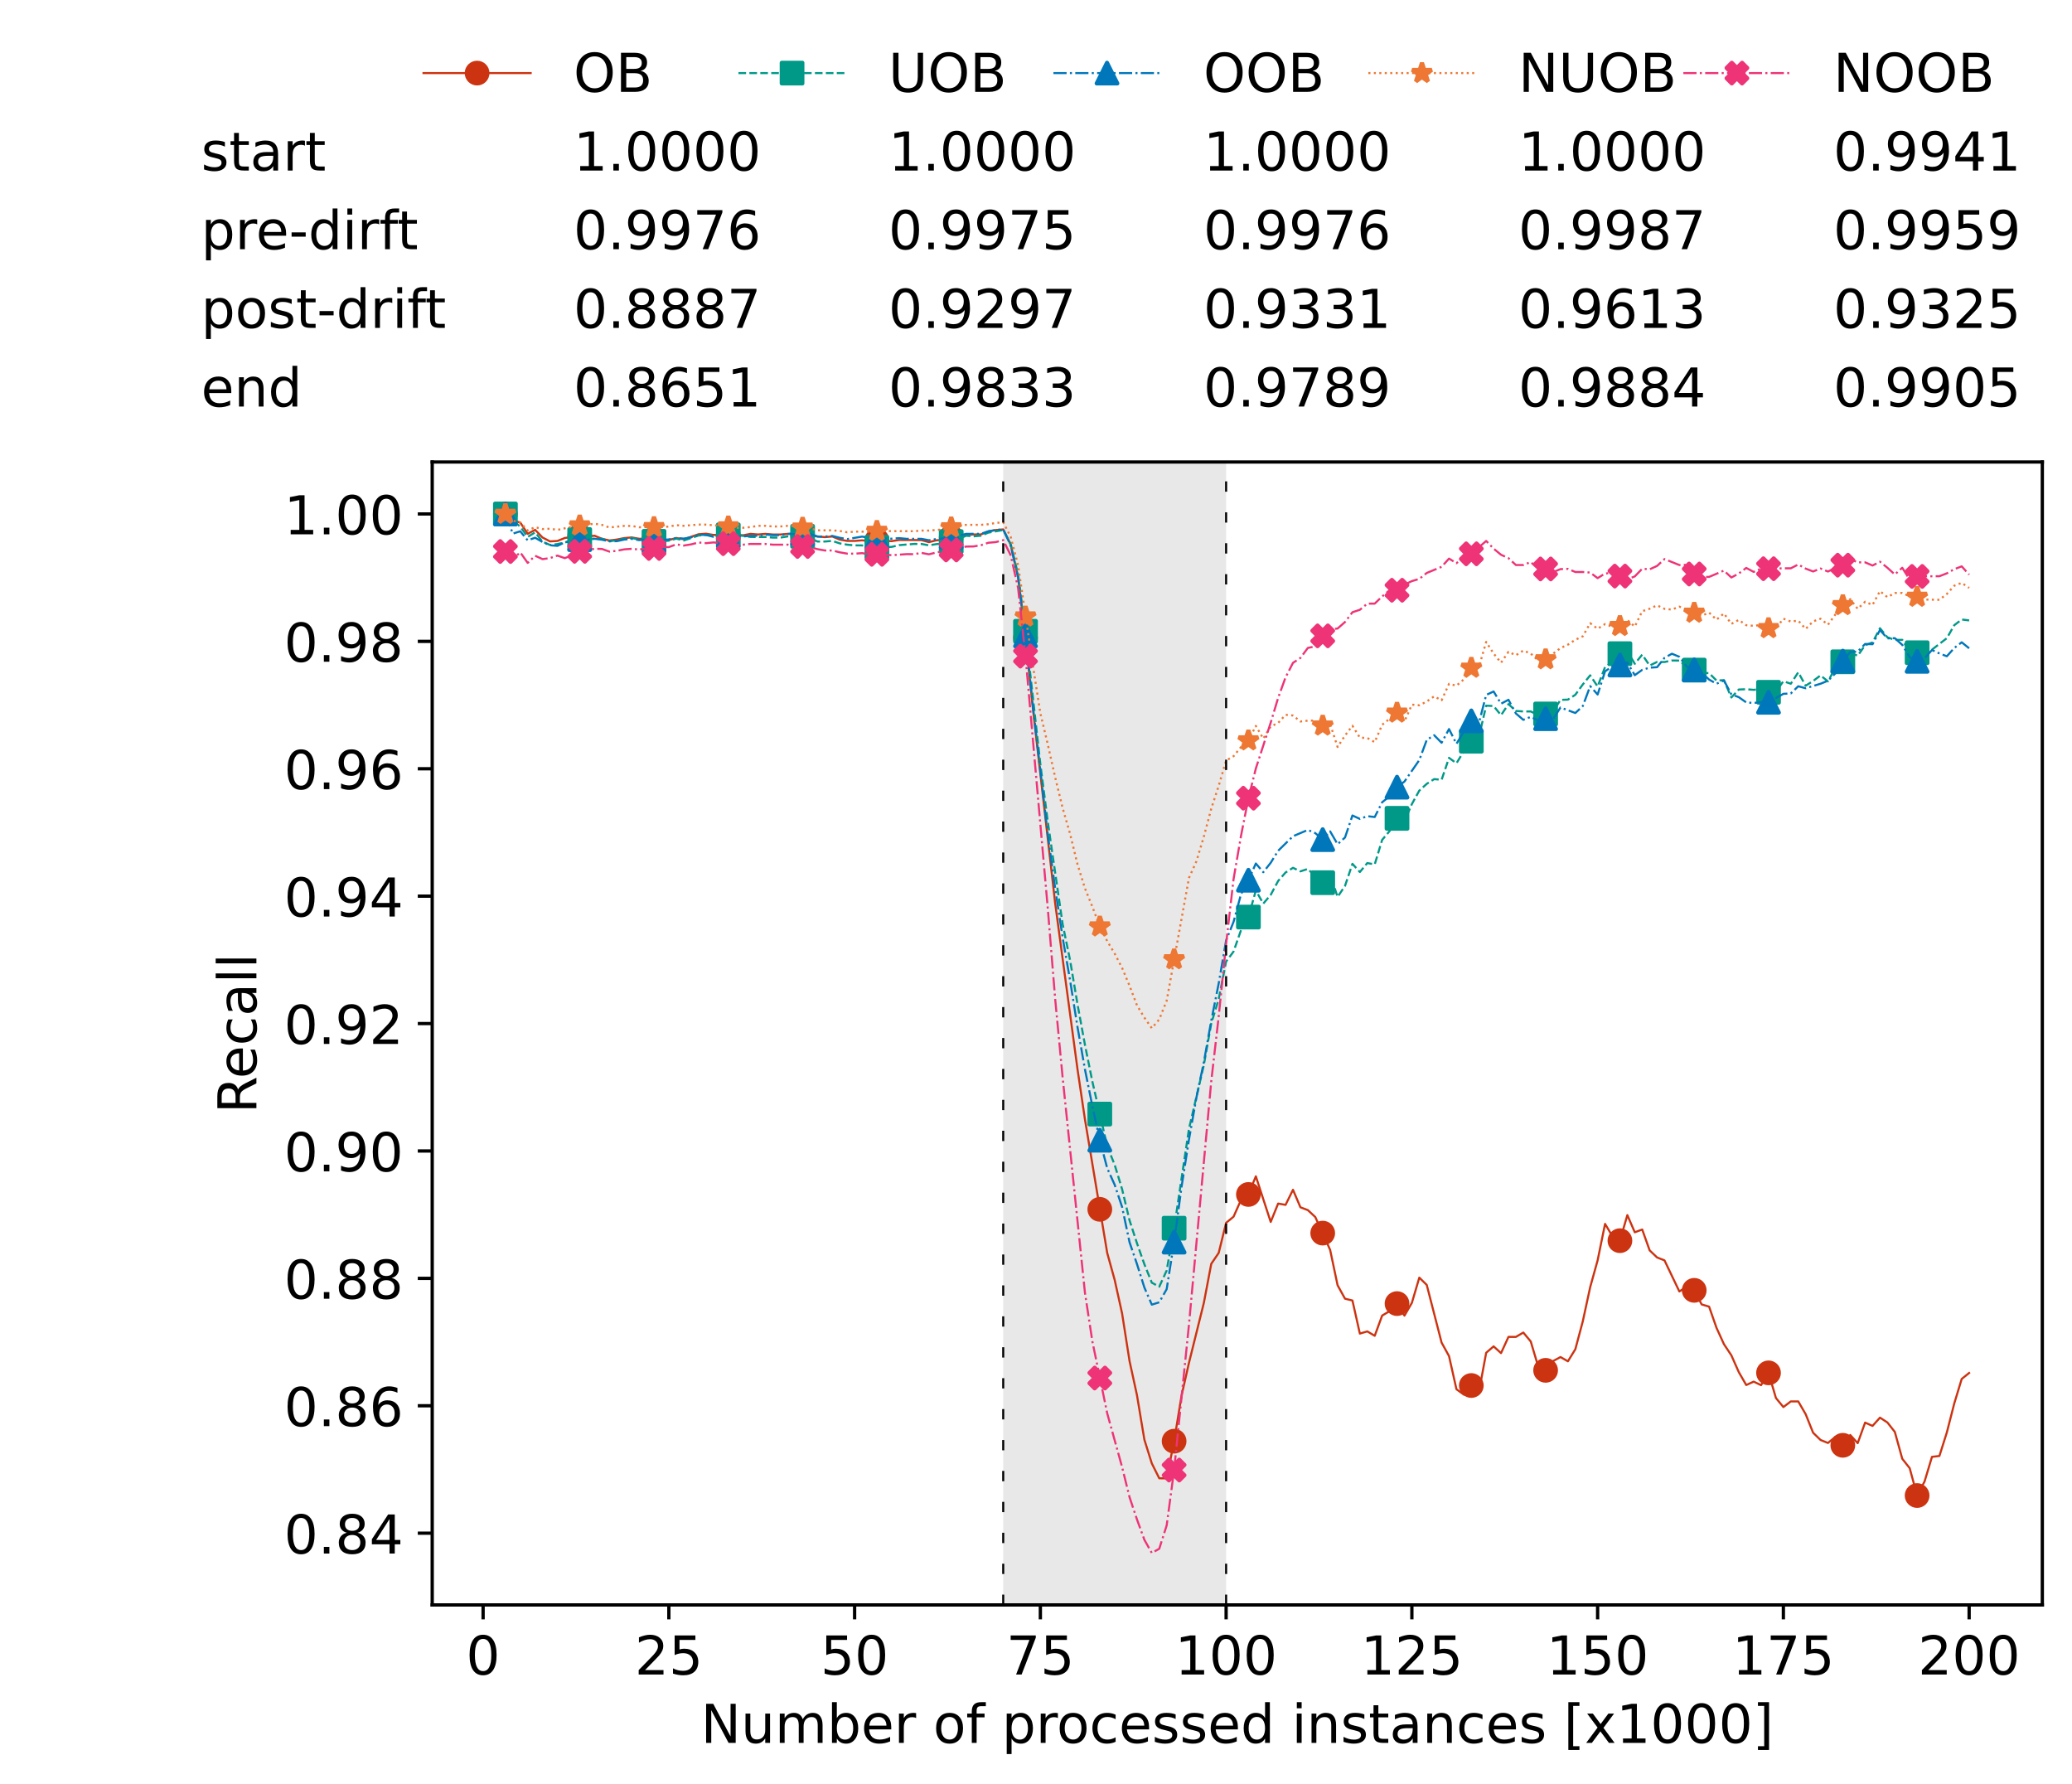 <?xml version="1.0" encoding="utf-8" standalone="no"?>
<!DOCTYPE svg PUBLIC "-//W3C//DTD SVG 1.1//EN"
  "http://www.w3.org/Graphics/SVG/1.1/DTD/svg11.dtd">
<!-- Created with matplotlib (https://matplotlib.org/) -->
<svg height="432.615pt" version="1.1" viewBox="0 0 502.65 432.615" width="502.65pt" xmlns="http://www.w3.org/2000/svg" xmlns:xlink="http://www.w3.org/1999/xlink">
 <defs>
  <style type="text/css">*{stroke-linecap:butt;stroke-linejoin:round;}</style>
 </defs>
 <g id="figure_1">
  <g id="patch_1">
   <path d="M 0 432.615 
L 502.65 432.615 
L 502.65 0 
L 0 0 
z
" style="fill:#ffffff;"/>
  </g>
  <g id="axes_1">
   <g id="patch_2">
    <path d="M 104.85 389.252 
L 495.45 389.252 
L 495.45 112.052 
L 104.85 112.052 
z
" style="fill:#ffffff;"/>
   </g>
   <g id="patch_3">
    <path clip-path="url(#p062f8d6da9)" d="M 297.446 389.252 
L 297.446 112.052 
L 243.372 112.052 
L 243.372 389.252 
z
" style="fill:#d3d3d3;opacity:0.5;"/>
   </g>
   <g id="matplotlib.axis_1">
    <g id="xtick_1">
     <g id="line2d_1">
      <defs>
       <path d="M 0 0 
L 0 3.5 
" id="mb23f0b6b78" style="stroke:#000000;stroke-width:0.8;"/>
      </defs>
      <g>
       <use style="stroke:#000000;stroke-width:0.8;" x="117.197" xlink:href="#mb23f0b6b78" y="389.252"/>
      </g>
     </g>
     <g id="text_1">
      <!-- 0 -->
      <g transform="translate(113.061 406.13)scale(0.13 -0.13)">
       <defs>
        <path d="M 31.781 66.406 
Q 24.172 66.406 20.328 58.906 
Q 16.5 51.422 16.5 36.375 
Q 16.5 21.391 20.328 13.891 
Q 24.172 6.391 31.781 6.391 
Q 39.453 6.391 43.281 13.891 
Q 47.125 21.391 47.125 36.375 
Q 47.125 51.422 43.281 58.906 
Q 39.453 66.406 31.781 66.406 
z
M 31.781 74.219 
Q 44.047 74.219 50.516 64.516 
Q 56.984 54.828 56.984 36.375 
Q 56.984 17.969 50.516 8.266 
Q 44.047 -1.422 31.781 -1.422 
Q 19.531 -1.422 13.062 8.266 
Q 6.594 17.969 6.594 36.375 
Q 6.594 54.828 13.062 64.516 
Q 19.531 74.219 31.781 74.219 
z
" id="DejaVuSans-48"/>
       </defs>
       <use xlink:href="#DejaVuSans-48"/>
      </g>
     </g>
    </g>
    <g id="xtick_2">
     <g id="line2d_2">
      <g>
       <use style="stroke:#000000;stroke-width:0.8;" x="162.259" xlink:href="#mb23f0b6b78" y="389.252"/>
      </g>
     </g>
     <g id="text_2">
      <!-- 25 -->
      <g transform="translate(153.988 406.13)scale(0.13 -0.13)">
       <defs>
        <path d="M 19.188 8.297 
L 53.609 8.297 
L 53.609 0 
L 7.328 0 
L 7.328 8.297 
Q 12.938 14.109 22.625 23.891 
Q 32.328 33.688 34.812 36.531 
Q 39.547 41.844 41.422 45.531 
Q 43.312 49.219 43.312 52.781 
Q 43.312 58.594 39.234 62.25 
Q 35.156 65.922 28.609 65.922 
Q 23.969 65.922 18.812 64.312 
Q 13.672 62.703 7.812 59.422 
L 7.812 69.391 
Q 13.766 71.781 18.938 73 
Q 24.125 74.219 28.422 74.219 
Q 39.75 74.219 46.484 68.547 
Q 53.219 62.891 53.219 53.422 
Q 53.219 48.922 51.531 44.891 
Q 49.859 40.875 45.406 35.406 
Q 44.188 33.984 37.641 27.219 
Q 31.109 20.453 19.188 8.297 
z
" id="DejaVuSans-50"/>
        <path d="M 10.797 72.906 
L 49.516 72.906 
L 49.516 64.594 
L 19.828 64.594 
L 19.828 46.734 
Q 21.969 47.469 24.109 47.828 
Q 26.266 48.188 28.422 48.188 
Q 40.625 48.188 47.75 41.5 
Q 54.891 34.812 54.891 23.391 
Q 54.891 11.625 47.562 5.094 
Q 40.234 -1.422 26.906 -1.422 
Q 22.312 -1.422 17.547 -0.641 
Q 12.797 0.141 7.719 1.703 
L 7.719 11.625 
Q 12.109 9.234 16.797 8.062 
Q 21.484 6.891 26.703 6.891 
Q 35.156 6.891 40.078 11.328 
Q 45.016 15.766 45.016 23.391 
Q 45.016 31 40.078 35.438 
Q 35.156 39.891 26.703 39.891 
Q 22.75 39.891 18.812 39.016 
Q 14.891 38.141 10.797 36.281 
z
" id="DejaVuSans-53"/>
       </defs>
       <use xlink:href="#DejaVuSans-50"/>
       <use x="63.623" xlink:href="#DejaVuSans-53"/>
      </g>
     </g>
    </g>
    <g id="xtick_3">
     <g id="line2d_3">
      <g>
       <use style="stroke:#000000;stroke-width:0.8;" x="207.322" xlink:href="#mb23f0b6b78" y="389.252"/>
      </g>
     </g>
     <g id="text_3">
      <!-- 50 -->
      <g transform="translate(199.05 406.13)scale(0.13 -0.13)">
       <use xlink:href="#DejaVuSans-53"/>
       <use x="63.623" xlink:href="#DejaVuSans-48"/>
      </g>
     </g>
    </g>
    <g id="xtick_4">
     <g id="line2d_4">
      <g>
       <use style="stroke:#000000;stroke-width:0.8;" x="252.384" xlink:href="#mb23f0b6b78" y="389.252"/>
      </g>
     </g>
     <g id="text_4">
      <!-- 75 -->
      <g transform="translate(244.113 406.13)scale(0.13 -0.13)">
       <defs>
        <path d="M 8.203 72.906 
L 55.078 72.906 
L 55.078 68.703 
L 28.609 0 
L 18.312 0 
L 43.219 64.594 
L 8.203 64.594 
z
" id="DejaVuSans-55"/>
       </defs>
       <use xlink:href="#DejaVuSans-55"/>
       <use x="63.623" xlink:href="#DejaVuSans-53"/>
      </g>
     </g>
    </g>
    <g id="xtick_5">
     <g id="line2d_5">
      <g>
       <use style="stroke:#000000;stroke-width:0.8;" x="297.446" xlink:href="#mb23f0b6b78" y="389.252"/>
      </g>
     </g>
     <g id="text_5">
      <!-- 100 -->
      <g transform="translate(285.039 406.13)scale(0.13 -0.13)">
       <defs>
        <path d="M 12.406 8.297 
L 28.516 8.297 
L 28.516 63.922 
L 10.984 60.406 
L 10.984 69.391 
L 28.422 72.906 
L 38.281 72.906 
L 38.281 8.297 
L 54.391 8.297 
L 54.391 0 
L 12.406 0 
z
" id="DejaVuSans-49"/>
       </defs>
       <use xlink:href="#DejaVuSans-49"/>
       <use x="63.623" xlink:href="#DejaVuSans-48"/>
       <use x="127.246" xlink:href="#DejaVuSans-48"/>
      </g>
     </g>
    </g>
    <g id="xtick_6">
     <g id="line2d_6">
      <g>
       <use style="stroke:#000000;stroke-width:0.8;" x="342.509" xlink:href="#mb23f0b6b78" y="389.252"/>
      </g>
     </g>
     <g id="text_6">
      <!-- 125 -->
      <g transform="translate(330.102 406.13)scale(0.13 -0.13)">
       <use xlink:href="#DejaVuSans-49"/>
       <use x="63.623" xlink:href="#DejaVuSans-50"/>
       <use x="127.246" xlink:href="#DejaVuSans-53"/>
      </g>
     </g>
    </g>
    <g id="xtick_7">
     <g id="line2d_7">
      <g>
       <use style="stroke:#000000;stroke-width:0.8;" x="387.571" xlink:href="#mb23f0b6b78" y="389.252"/>
      </g>
     </g>
     <g id="text_7">
      <!-- 150 -->
      <g transform="translate(375.164 406.13)scale(0.13 -0.13)">
       <use xlink:href="#DejaVuSans-49"/>
       <use x="63.623" xlink:href="#DejaVuSans-53"/>
       <use x="127.246" xlink:href="#DejaVuSans-48"/>
      </g>
     </g>
    </g>
    <g id="xtick_8">
     <g id="line2d_8">
      <g>
       <use style="stroke:#000000;stroke-width:0.8;" x="432.633" xlink:href="#mb23f0b6b78" y="389.252"/>
      </g>
     </g>
     <g id="text_8">
      <!-- 175 -->
      <g transform="translate(420.226 406.13)scale(0.13 -0.13)">
       <use xlink:href="#DejaVuSans-49"/>
       <use x="63.623" xlink:href="#DejaVuSans-55"/>
       <use x="127.246" xlink:href="#DejaVuSans-53"/>
      </g>
     </g>
    </g>
    <g id="xtick_9">
     <g id="line2d_9">
      <g>
       <use style="stroke:#000000;stroke-width:0.8;" x="477.695" xlink:href="#mb23f0b6b78" y="389.252"/>
      </g>
     </g>
     <g id="text_9">
      <!-- 200 -->
      <g transform="translate(465.289 406.13)scale(0.13 -0.13)">
       <use xlink:href="#DejaVuSans-50"/>
       <use x="63.623" xlink:href="#DejaVuSans-48"/>
       <use x="127.246" xlink:href="#DejaVuSans-48"/>
      </g>
     </g>
    </g>
    <g id="text_10">
     <!-- Number of processed instances [x1000] -->
     <g transform="translate(170.025 422.711)scale(0.13 -0.13)">
      <defs>
       <path d="M 9.812 72.906 
L 23.094 72.906 
L 55.422 11.922 
L 55.422 72.906 
L 64.984 72.906 
L 64.984 0 
L 51.703 0 
L 19.391 60.984 
L 19.391 0 
L 9.812 0 
z
" id="DejaVuSans-78"/>
       <path d="M 8.5 21.578 
L 8.5 54.688 
L 17.484 54.688 
L 17.484 21.922 
Q 17.484 14.156 20.5 10.266 
Q 23.531 6.391 29.594 6.391 
Q 36.859 6.391 41.078 11.031 
Q 45.312 15.672 45.312 23.688 
L 45.312 54.688 
L 54.297 54.688 
L 54.297 0 
L 45.312 0 
L 45.312 8.406 
Q 42.047 3.422 37.719 1 
Q 33.406 -1.422 27.688 -1.422 
Q 18.266 -1.422 13.375 4.438 
Q 8.5 10.297 8.5 21.578 
z
M 31.109 56 
z
" id="DejaVuSans-117"/>
       <path d="M 52 44.188 
Q 55.375 50.25 60.062 53.125 
Q 64.75 56 71.094 56 
Q 79.641 56 84.281 50.016 
Q 88.922 44.047 88.922 33.016 
L 88.922 0 
L 79.891 0 
L 79.891 32.719 
Q 79.891 40.578 77.094 44.375 
Q 74.312 48.188 68.609 48.188 
Q 61.625 48.188 57.562 43.547 
Q 53.516 38.922 53.516 30.906 
L 53.516 0 
L 44.484 0 
L 44.484 32.719 
Q 44.484 40.625 41.703 44.406 
Q 38.922 48.188 33.109 48.188 
Q 26.219 48.188 22.156 43.531 
Q 18.109 38.875 18.109 30.906 
L 18.109 0 
L 9.078 0 
L 9.078 54.688 
L 18.109 54.688 
L 18.109 46.188 
Q 21.188 51.219 25.484 53.609 
Q 29.781 56 35.688 56 
Q 41.656 56 45.828 52.969 
Q 50 49.953 52 44.188 
z
" id="DejaVuSans-109"/>
       <path d="M 48.688 27.297 
Q 48.688 37.203 44.609 42.844 
Q 40.531 48.484 33.406 48.484 
Q 26.266 48.484 22.188 42.844 
Q 18.109 37.203 18.109 27.297 
Q 18.109 17.391 22.188 11.75 
Q 26.266 6.109 33.406 6.109 
Q 40.531 6.109 44.609 11.75 
Q 48.688 17.391 48.688 27.297 
z
M 18.109 46.391 
Q 20.953 51.266 25.266 53.625 
Q 29.594 56 35.594 56 
Q 45.562 56 51.781 48.094 
Q 58.016 40.188 58.016 27.297 
Q 58.016 14.406 51.781 6.484 
Q 45.562 -1.422 35.594 -1.422 
Q 29.594 -1.422 25.266 0.953 
Q 20.953 3.328 18.109 8.203 
L 18.109 0 
L 9.078 0 
L 9.078 75.984 
L 18.109 75.984 
z
" id="DejaVuSans-98"/>
       <path d="M 56.203 29.594 
L 56.203 25.203 
L 14.891 25.203 
Q 15.484 15.922 20.484 11.062 
Q 25.484 6.203 34.422 6.203 
Q 39.594 6.203 44.453 7.469 
Q 49.312 8.734 54.109 11.281 
L 54.109 2.781 
Q 49.266 0.734 44.188 -0.344 
Q 39.109 -1.422 33.891 -1.422 
Q 20.797 -1.422 13.156 6.188 
Q 5.516 13.812 5.516 26.812 
Q 5.516 40.234 12.766 48.109 
Q 20.016 56 32.328 56 
Q 43.359 56 49.781 48.891 
Q 56.203 41.797 56.203 29.594 
z
M 47.219 32.234 
Q 47.125 39.594 43.094 43.984 
Q 39.062 48.391 32.422 48.391 
Q 24.906 48.391 20.391 44.141 
Q 15.875 39.891 15.188 32.172 
z
" id="DejaVuSans-101"/>
       <path d="M 41.109 46.297 
Q 39.594 47.172 37.812 47.578 
Q 36.031 48 33.891 48 
Q 26.266 48 22.188 43.047 
Q 18.109 38.094 18.109 28.812 
L 18.109 0 
L 9.078 0 
L 9.078 54.688 
L 18.109 54.688 
L 18.109 46.188 
Q 20.953 51.172 25.484 53.578 
Q 30.031 56 36.531 56 
Q 37.453 56 38.578 55.875 
Q 39.703 55.766 41.062 55.516 
z
" id="DejaVuSans-114"/>
       <path id="DejaVuSans-32"/>
       <path d="M 30.609 48.391 
Q 23.391 48.391 19.188 42.75 
Q 14.984 37.109 14.984 27.297 
Q 14.984 17.484 19.156 11.844 
Q 23.344 6.203 30.609 6.203 
Q 37.797 6.203 41.984 11.859 
Q 46.188 17.531 46.188 27.297 
Q 46.188 37.016 41.984 42.703 
Q 37.797 48.391 30.609 48.391 
z
M 30.609 56 
Q 42.328 56 49.016 48.375 
Q 55.719 40.766 55.719 27.297 
Q 55.719 13.875 49.016 6.219 
Q 42.328 -1.422 30.609 -1.422 
Q 18.844 -1.422 12.172 6.219 
Q 5.516 13.875 5.516 27.297 
Q 5.516 40.766 12.172 48.375 
Q 18.844 56 30.609 56 
z
" id="DejaVuSans-111"/>
       <path d="M 37.109 75.984 
L 37.109 68.5 
L 28.516 68.5 
Q 23.688 68.5 21.797 66.547 
Q 19.922 64.594 19.922 59.516 
L 19.922 54.688 
L 34.719 54.688 
L 34.719 47.703 
L 19.922 47.703 
L 19.922 0 
L 10.891 0 
L 10.891 47.703 
L 2.297 47.703 
L 2.297 54.688 
L 10.891 54.688 
L 10.891 58.5 
Q 10.891 67.625 15.141 71.797 
Q 19.391 75.984 28.609 75.984 
z
" id="DejaVuSans-102"/>
       <path d="M 18.109 8.203 
L 18.109 -20.797 
L 9.078 -20.797 
L 9.078 54.688 
L 18.109 54.688 
L 18.109 46.391 
Q 20.953 51.266 25.266 53.625 
Q 29.594 56 35.594 56 
Q 45.562 56 51.781 48.094 
Q 58.016 40.188 58.016 27.297 
Q 58.016 14.406 51.781 6.484 
Q 45.562 -1.422 35.594 -1.422 
Q 29.594 -1.422 25.266 0.953 
Q 20.953 3.328 18.109 8.203 
z
M 48.688 27.297 
Q 48.688 37.203 44.609 42.844 
Q 40.531 48.484 33.406 48.484 
Q 26.266 48.484 22.188 42.844 
Q 18.109 37.203 18.109 27.297 
Q 18.109 17.391 22.188 11.75 
Q 26.266 6.109 33.406 6.109 
Q 40.531 6.109 44.609 11.75 
Q 48.688 17.391 48.688 27.297 
z
" id="DejaVuSans-112"/>
       <path d="M 48.781 52.594 
L 48.781 44.188 
Q 44.969 46.297 41.141 47.344 
Q 37.312 48.391 33.406 48.391 
Q 24.656 48.391 19.812 42.844 
Q 14.984 37.312 14.984 27.297 
Q 14.984 17.281 19.812 11.734 
Q 24.656 6.203 33.406 6.203 
Q 37.312 6.203 41.141 7.25 
Q 44.969 8.297 48.781 10.406 
L 48.781 2.094 
Q 45.016 0.344 40.984 -0.531 
Q 36.969 -1.422 32.422 -1.422 
Q 20.062 -1.422 12.781 6.344 
Q 5.516 14.109 5.516 27.297 
Q 5.516 40.672 12.859 48.328 
Q 20.219 56 33.016 56 
Q 37.156 56 41.109 55.141 
Q 45.062 54.297 48.781 52.594 
z
" id="DejaVuSans-99"/>
       <path d="M 44.281 53.078 
L 44.281 44.578 
Q 40.484 46.531 36.375 47.5 
Q 32.281 48.484 27.875 48.484 
Q 21.188 48.484 17.844 46.438 
Q 14.5 44.391 14.5 40.281 
Q 14.5 37.156 16.891 35.375 
Q 19.281 33.594 26.516 31.984 
L 29.594 31.297 
Q 39.156 29.25 43.188 25.516 
Q 47.219 21.781 47.219 15.094 
Q 47.219 7.469 41.188 3.016 
Q 35.156 -1.422 24.609 -1.422 
Q 20.219 -1.422 15.453 -0.562 
Q 10.688 0.297 5.422 2 
L 5.422 11.281 
Q 10.406 8.688 15.234 7.391 
Q 20.062 6.109 24.812 6.109 
Q 31.156 6.109 34.562 8.281 
Q 37.984 10.453 37.984 14.406 
Q 37.984 18.062 35.516 20.016 
Q 33.062 21.969 24.703 23.781 
L 21.578 24.516 
Q 13.234 26.266 9.516 29.906 
Q 5.812 33.547 5.812 39.891 
Q 5.812 47.609 11.281 51.797 
Q 16.75 56 26.812 56 
Q 31.781 56 36.172 55.266 
Q 40.578 54.547 44.281 53.078 
z
" id="DejaVuSans-115"/>
       <path d="M 45.406 46.391 
L 45.406 75.984 
L 54.391 75.984 
L 54.391 0 
L 45.406 0 
L 45.406 8.203 
Q 42.578 3.328 38.25 0.953 
Q 33.938 -1.422 27.875 -1.422 
Q 17.969 -1.422 11.734 6.484 
Q 5.516 14.406 5.516 27.297 
Q 5.516 40.188 11.734 48.094 
Q 17.969 56 27.875 56 
Q 33.938 56 38.25 53.625 
Q 42.578 51.266 45.406 46.391 
z
M 14.797 27.297 
Q 14.797 17.391 18.875 11.75 
Q 22.953 6.109 30.078 6.109 
Q 37.203 6.109 41.297 11.75 
Q 45.406 17.391 45.406 27.297 
Q 45.406 37.203 41.297 42.844 
Q 37.203 48.484 30.078 48.484 
Q 22.953 48.484 18.875 42.844 
Q 14.797 37.203 14.797 27.297 
z
" id="DejaVuSans-100"/>
       <path d="M 9.422 54.688 
L 18.406 54.688 
L 18.406 0 
L 9.422 0 
z
M 9.422 75.984 
L 18.406 75.984 
L 18.406 64.594 
L 9.422 64.594 
z
" id="DejaVuSans-105"/>
       <path d="M 54.891 33.016 
L 54.891 0 
L 45.906 0 
L 45.906 32.719 
Q 45.906 40.484 42.875 44.328 
Q 39.844 48.188 33.797 48.188 
Q 26.516 48.188 22.312 43.547 
Q 18.109 38.922 18.109 30.906 
L 18.109 0 
L 9.078 0 
L 9.078 54.688 
L 18.109 54.688 
L 18.109 46.188 
Q 21.344 51.125 25.703 53.562 
Q 30.078 56 35.797 56 
Q 45.219 56 50.047 50.172 
Q 54.891 44.344 54.891 33.016 
z
" id="DejaVuSans-110"/>
       <path d="M 18.312 70.219 
L 18.312 54.688 
L 36.812 54.688 
L 36.812 47.703 
L 18.312 47.703 
L 18.312 18.016 
Q 18.312 11.328 20.141 9.422 
Q 21.969 7.516 27.594 7.516 
L 36.812 7.516 
L 36.812 0 
L 27.594 0 
Q 17.188 0 13.234 3.875 
Q 9.281 7.766 9.281 18.016 
L 9.281 47.703 
L 2.688 47.703 
L 2.688 54.688 
L 9.281 54.688 
L 9.281 70.219 
z
" id="DejaVuSans-116"/>
       <path d="M 34.281 27.484 
Q 23.391 27.484 19.188 25 
Q 14.984 22.516 14.984 16.5 
Q 14.984 11.719 18.141 8.906 
Q 21.297 6.109 26.703 6.109 
Q 34.188 6.109 38.703 11.406 
Q 43.219 16.703 43.219 25.484 
L 43.219 27.484 
z
M 52.203 31.203 
L 52.203 0 
L 43.219 0 
L 43.219 8.297 
Q 40.141 3.328 35.547 0.953 
Q 30.953 -1.422 24.312 -1.422 
Q 15.922 -1.422 10.953 3.297 
Q 6 8.016 6 15.922 
Q 6 25.141 12.172 29.828 
Q 18.359 34.516 30.609 34.516 
L 43.219 34.516 
L 43.219 35.406 
Q 43.219 41.609 39.141 45 
Q 35.062 48.391 27.688 48.391 
Q 23 48.391 18.547 47.266 
Q 14.109 46.141 10.016 43.891 
L 10.016 52.203 
Q 14.938 54.109 19.578 55.047 
Q 24.219 56 28.609 56 
Q 40.484 56 46.344 49.844 
Q 52.203 43.703 52.203 31.203 
z
" id="DejaVuSans-97"/>
       <path d="M 8.594 75.984 
L 29.297 75.984 
L 29.297 69 
L 17.578 69 
L 17.578 -6.203 
L 29.297 -6.203 
L 29.297 -13.188 
L 8.594 -13.188 
z
" id="DejaVuSans-91"/>
       <path d="M 54.891 54.688 
L 35.109 28.078 
L 55.906 0 
L 45.312 0 
L 29.391 21.484 
L 13.484 0 
L 2.875 0 
L 24.125 28.609 
L 4.688 54.688 
L 15.281 54.688 
L 29.781 35.203 
L 44.281 54.688 
z
" id="DejaVuSans-120"/>
       <path d="M 30.422 75.984 
L 30.422 -13.188 
L 9.719 -13.188 
L 9.719 -6.203 
L 21.391 -6.203 
L 21.391 69 
L 9.719 69 
L 9.719 75.984 
z
" id="DejaVuSans-93"/>
      </defs>
      <use xlink:href="#DejaVuSans-78"/>
      <use x="74.805" xlink:href="#DejaVuSans-117"/>
      <use x="138.184" xlink:href="#DejaVuSans-109"/>
      <use x="235.596" xlink:href="#DejaVuSans-98"/>
      <use x="299.072" xlink:href="#DejaVuSans-101"/>
      <use x="360.596" xlink:href="#DejaVuSans-114"/>
      <use x="401.709" xlink:href="#DejaVuSans-32"/>
      <use x="433.496" xlink:href="#DejaVuSans-111"/>
      <use x="494.678" xlink:href="#DejaVuSans-102"/>
      <use x="529.883" xlink:href="#DejaVuSans-32"/>
      <use x="561.67" xlink:href="#DejaVuSans-112"/>
      <use x="625.146" xlink:href="#DejaVuSans-114"/>
      <use x="664.01" xlink:href="#DejaVuSans-111"/>
      <use x="725.191" xlink:href="#DejaVuSans-99"/>
      <use x="780.172" xlink:href="#DejaVuSans-101"/>
      <use x="841.695" xlink:href="#DejaVuSans-115"/>
      <use x="893.795" xlink:href="#DejaVuSans-115"/>
      <use x="945.895" xlink:href="#DejaVuSans-101"/>
      <use x="1007.418" xlink:href="#DejaVuSans-100"/>
      <use x="1070.895" xlink:href="#DejaVuSans-32"/>
      <use x="1102.682" xlink:href="#DejaVuSans-105"/>
      <use x="1130.465" xlink:href="#DejaVuSans-110"/>
      <use x="1193.844" xlink:href="#DejaVuSans-115"/>
      <use x="1245.943" xlink:href="#DejaVuSans-116"/>
      <use x="1285.152" xlink:href="#DejaVuSans-97"/>
      <use x="1346.432" xlink:href="#DejaVuSans-110"/>
      <use x="1409.811" xlink:href="#DejaVuSans-99"/>
      <use x="1464.791" xlink:href="#DejaVuSans-101"/>
      <use x="1526.314" xlink:href="#DejaVuSans-115"/>
      <use x="1578.414" xlink:href="#DejaVuSans-32"/>
      <use x="1610.201" xlink:href="#DejaVuSans-91"/>
      <use x="1649.215" xlink:href="#DejaVuSans-120"/>
      <use x="1708.395" xlink:href="#DejaVuSans-49"/>
      <use x="1772.018" xlink:href="#DejaVuSans-48"/>
      <use x="1835.641" xlink:href="#DejaVuSans-48"/>
      <use x="1899.264" xlink:href="#DejaVuSans-48"/>
      <use x="1962.887" xlink:href="#DejaVuSans-93"/>
     </g>
    </g>
   </g>
   <g id="matplotlib.axis_2">
    <g id="ytick_1">
     <g id="line2d_10">
      <defs>
       <path d="M 0 0 
L -3.5 0 
" id="m55ff392ea4" style="stroke:#000000;stroke-width:0.8;"/>
      </defs>
      <g>
       <use style="stroke:#000000;stroke-width:0.8;" x="104.85" xlink:href="#m55ff392ea4" y="371.846"/>
      </g>
     </g>
     <g id="text_11">
      <!-- 0.84 -->
      <g transform="translate(68.905 376.785)scale(0.13 -0.13)">
       <defs>
        <path d="M 10.688 12.406 
L 21 12.406 
L 21 0 
L 10.688 0 
z
" id="DejaVuSans-46"/>
        <path d="M 31.781 34.625 
Q 24.75 34.625 20.719 30.859 
Q 16.703 27.094 16.703 20.516 
Q 16.703 13.922 20.719 10.156 
Q 24.75 6.391 31.781 6.391 
Q 38.812 6.391 42.859 10.172 
Q 46.922 13.969 46.922 20.516 
Q 46.922 27.094 42.891 30.859 
Q 38.875 34.625 31.781 34.625 
z
M 21.922 38.812 
Q 15.578 40.375 12.031 44.719 
Q 8.5 49.078 8.5 55.328 
Q 8.5 64.062 14.719 69.141 
Q 20.953 74.219 31.781 74.219 
Q 42.672 74.219 48.875 69.141 
Q 55.078 64.062 55.078 55.328 
Q 55.078 49.078 51.531 44.719 
Q 48 40.375 41.703 38.812 
Q 48.828 37.156 52.797 32.312 
Q 56.781 27.484 56.781 20.516 
Q 56.781 9.906 50.312 4.234 
Q 43.844 -1.422 31.781 -1.422 
Q 19.734 -1.422 13.25 4.234 
Q 6.781 9.906 6.781 20.516 
Q 6.781 27.484 10.781 32.312 
Q 14.797 37.156 21.922 38.812 
z
M 18.312 54.391 
Q 18.312 48.734 21.844 45.562 
Q 25.391 42.391 31.781 42.391 
Q 38.141 42.391 41.719 45.562 
Q 45.312 48.734 45.312 54.391 
Q 45.312 60.062 41.719 63.234 
Q 38.141 66.406 31.781 66.406 
Q 25.391 66.406 21.844 63.234 
Q 18.312 60.062 18.312 54.391 
z
" id="DejaVuSans-56"/>
        <path d="M 37.797 64.312 
L 12.891 25.391 
L 37.797 25.391 
z
M 35.203 72.906 
L 47.609 72.906 
L 47.609 25.391 
L 58.016 25.391 
L 58.016 17.188 
L 47.609 17.188 
L 47.609 0 
L 37.797 0 
L 37.797 17.188 
L 4.891 17.188 
L 4.891 26.703 
z
" id="DejaVuSans-52"/>
       </defs>
       <use xlink:href="#DejaVuSans-48"/>
       <use x="63.623" xlink:href="#DejaVuSans-46"/>
       <use x="95.41" xlink:href="#DejaVuSans-56"/>
       <use x="159.033" xlink:href="#DejaVuSans-52"/>
      </g>
     </g>
    </g>
    <g id="ytick_2">
     <g id="line2d_11">
      <g>
       <use style="stroke:#000000;stroke-width:0.8;" x="104.85" xlink:href="#m55ff392ea4" y="340.947"/>
      </g>
     </g>
     <g id="text_12">
      <!-- 0.86 -->
      <g transform="translate(68.905 345.886)scale(0.13 -0.13)">
       <defs>
        <path d="M 33.016 40.375 
Q 26.375 40.375 22.484 35.828 
Q 18.609 31.297 18.609 23.391 
Q 18.609 15.531 22.484 10.953 
Q 26.375 6.391 33.016 6.391 
Q 39.656 6.391 43.531 10.953 
Q 47.406 15.531 47.406 23.391 
Q 47.406 31.297 43.531 35.828 
Q 39.656 40.375 33.016 40.375 
z
M 52.594 71.297 
L 52.594 62.312 
Q 48.875 64.062 45.094 64.984 
Q 41.312 65.922 37.594 65.922 
Q 27.828 65.922 22.672 59.328 
Q 17.531 52.734 16.797 39.406 
Q 19.672 43.656 24.016 45.922 
Q 28.375 48.188 33.594 48.188 
Q 44.578 48.188 50.953 41.516 
Q 57.328 34.859 57.328 23.391 
Q 57.328 12.156 50.688 5.359 
Q 44.047 -1.422 33.016 -1.422 
Q 20.359 -1.422 13.672 8.266 
Q 6.984 17.969 6.984 36.375 
Q 6.984 53.656 15.188 63.938 
Q 23.391 74.219 37.203 74.219 
Q 40.922 74.219 44.703 73.484 
Q 48.484 72.75 52.594 71.297 
z
" id="DejaVuSans-54"/>
       </defs>
       <use xlink:href="#DejaVuSans-48"/>
       <use x="63.623" xlink:href="#DejaVuSans-46"/>
       <use x="95.41" xlink:href="#DejaVuSans-56"/>
       <use x="159.033" xlink:href="#DejaVuSans-54"/>
      </g>
     </g>
    </g>
    <g id="ytick_3">
     <g id="line2d_12">
      <g>
       <use style="stroke:#000000;stroke-width:0.8;" x="104.85" xlink:href="#m55ff392ea4" y="310.047"/>
      </g>
     </g>
     <g id="text_13">
      <!-- 0.88 -->
      <g transform="translate(68.905 314.986)scale(0.13 -0.13)">
       <use xlink:href="#DejaVuSans-48"/>
       <use x="63.623" xlink:href="#DejaVuSans-46"/>
       <use x="95.41" xlink:href="#DejaVuSans-56"/>
       <use x="159.033" xlink:href="#DejaVuSans-56"/>
      </g>
     </g>
    </g>
    <g id="ytick_4">
     <g id="line2d_13">
      <g>
       <use style="stroke:#000000;stroke-width:0.8;" x="104.85" xlink:href="#m55ff392ea4" y="279.148"/>
      </g>
     </g>
     <g id="text_14">
      <!-- 0.90 -->
      <g transform="translate(68.905 284.087)scale(0.13 -0.13)">
       <defs>
        <path d="M 10.984 1.516 
L 10.984 10.5 
Q 14.703 8.734 18.5 7.812 
Q 22.312 6.891 25.984 6.891 
Q 35.75 6.891 40.891 13.453 
Q 46.047 20.016 46.781 33.406 
Q 43.953 29.203 39.594 26.953 
Q 35.25 24.703 29.984 24.703 
Q 19.047 24.703 12.672 31.312 
Q 6.297 37.938 6.297 49.422 
Q 6.297 60.641 12.938 67.422 
Q 19.578 74.219 30.609 74.219 
Q 43.266 74.219 49.922 64.516 
Q 56.594 54.828 56.594 36.375 
Q 56.594 19.141 48.406 8.859 
Q 40.234 -1.422 26.422 -1.422 
Q 22.703 -1.422 18.891 -0.688 
Q 15.094 0.047 10.984 1.516 
z
M 30.609 32.422 
Q 37.25 32.422 41.125 36.953 
Q 45.016 41.5 45.016 49.422 
Q 45.016 57.281 41.125 61.844 
Q 37.25 66.406 30.609 66.406 
Q 23.969 66.406 20.094 61.844 
Q 16.219 57.281 16.219 49.422 
Q 16.219 41.5 20.094 36.953 
Q 23.969 32.422 30.609 32.422 
z
" id="DejaVuSans-57"/>
       </defs>
       <use xlink:href="#DejaVuSans-48"/>
       <use x="63.623" xlink:href="#DejaVuSans-46"/>
       <use x="95.41" xlink:href="#DejaVuSans-57"/>
       <use x="159.033" xlink:href="#DejaVuSans-48"/>
      </g>
     </g>
    </g>
    <g id="ytick_5">
     <g id="line2d_14">
      <g>
       <use style="stroke:#000000;stroke-width:0.8;" x="104.85" xlink:href="#m55ff392ea4" y="248.249"/>
      </g>
     </g>
     <g id="text_15">
      <!-- 0.92 -->
      <g transform="translate(68.905 253.188)scale(0.13 -0.13)">
       <use xlink:href="#DejaVuSans-48"/>
       <use x="63.623" xlink:href="#DejaVuSans-46"/>
       <use x="95.41" xlink:href="#DejaVuSans-57"/>
       <use x="159.033" xlink:href="#DejaVuSans-50"/>
      </g>
     </g>
    </g>
    <g id="ytick_6">
     <g id="line2d_15">
      <g>
       <use style="stroke:#000000;stroke-width:0.8;" x="104.85" xlink:href="#m55ff392ea4" y="217.35"/>
      </g>
     </g>
     <g id="text_16">
      <!-- 0.94 -->
      <g transform="translate(68.905 222.289)scale(0.13 -0.13)">
       <use xlink:href="#DejaVuSans-48"/>
       <use x="63.623" xlink:href="#DejaVuSans-46"/>
       <use x="95.41" xlink:href="#DejaVuSans-57"/>
       <use x="159.033" xlink:href="#DejaVuSans-52"/>
      </g>
     </g>
    </g>
    <g id="ytick_7">
     <g id="line2d_16">
      <g>
       <use style="stroke:#000000;stroke-width:0.8;" x="104.85" xlink:href="#m55ff392ea4" y="186.45"/>
      </g>
     </g>
     <g id="text_17">
      <!-- 0.96 -->
      <g transform="translate(68.905 191.389)scale(0.13 -0.13)">
       <use xlink:href="#DejaVuSans-48"/>
       <use x="63.623" xlink:href="#DejaVuSans-46"/>
       <use x="95.41" xlink:href="#DejaVuSans-57"/>
       <use x="159.033" xlink:href="#DejaVuSans-54"/>
      </g>
     </g>
    </g>
    <g id="ytick_8">
     <g id="line2d_17">
      <g>
       <use style="stroke:#000000;stroke-width:0.8;" x="104.85" xlink:href="#m55ff392ea4" y="155.551"/>
      </g>
     </g>
     <g id="text_18">
      <!-- 0.98 -->
      <g transform="translate(68.905 160.49)scale(0.13 -0.13)">
       <use xlink:href="#DejaVuSans-48"/>
       <use x="63.623" xlink:href="#DejaVuSans-46"/>
       <use x="95.41" xlink:href="#DejaVuSans-57"/>
       <use x="159.033" xlink:href="#DejaVuSans-56"/>
      </g>
     </g>
    </g>
    <g id="ytick_9">
     <g id="line2d_18">
      <g>
       <use style="stroke:#000000;stroke-width:0.8;" x="104.85" xlink:href="#m55ff392ea4" y="124.652"/>
      </g>
     </g>
     <g id="text_19">
      <!-- 1.00 -->
      <g transform="translate(68.905 129.591)scale(0.13 -0.13)">
       <use xlink:href="#DejaVuSans-49"/>
       <use x="63.623" xlink:href="#DejaVuSans-46"/>
       <use x="95.41" xlink:href="#DejaVuSans-48"/>
       <use x="159.033" xlink:href="#DejaVuSans-48"/>
      </g>
     </g>
    </g>
    <g id="text_20">
     <!-- Recall -->
     <g transform="translate(62.201 270.044)rotate(-90)scale(0.13 -0.13)">
      <defs>
       <path d="M 44.391 34.188 
Q 47.562 33.109 50.562 29.594 
Q 53.562 26.078 56.594 19.922 
L 66.609 0 
L 56 0 
L 46.688 18.703 
Q 43.062 26.031 39.672 28.422 
Q 36.281 30.812 30.422 30.812 
L 19.672 30.812 
L 19.672 0 
L 9.812 0 
L 9.812 72.906 
L 32.078 72.906 
Q 44.578 72.906 50.734 67.672 
Q 56.891 62.453 56.891 51.906 
Q 56.891 45.016 53.688 40.469 
Q 50.484 35.938 44.391 34.188 
z
M 19.672 64.797 
L 19.672 38.922 
L 32.078 38.922 
Q 39.203 38.922 42.844 42.219 
Q 46.484 45.516 46.484 51.906 
Q 46.484 58.297 42.844 61.547 
Q 39.203 64.797 32.078 64.797 
z
" id="DejaVuSans-82"/>
       <path d="M 9.422 75.984 
L 18.406 75.984 
L 18.406 0 
L 9.422 0 
z
" id="DejaVuSans-108"/>
      </defs>
      <use xlink:href="#DejaVuSans-82"/>
      <use x="64.982" xlink:href="#DejaVuSans-101"/>
      <use x="126.506" xlink:href="#DejaVuSans-99"/>
      <use x="181.486" xlink:href="#DejaVuSans-97"/>
      <use x="242.766" xlink:href="#DejaVuSans-108"/>
      <use x="270.549" xlink:href="#DejaVuSans-108"/>
     </g>
    </g>
   </g>
   <g id="line2d_19"/>
   <g id="line2d_20"/>
   <g id="line2d_21"/>
   <g id="line2d_22"/>
   <g id="line2d_23"/>
   <g id="line2d_24">
    <path clip-path="url(#p062f8d6da9)" d="M 122.605 124.652 
L 124.407 126.245 
L 126.21 126.731 
L 128.012 129.464 
L 129.815 128.502 
L 131.617 130.365 
L 133.419 131.304 
L 135.222 131.202 
L 137.024 130.475 
L 140.629 130.005 
L 142.432 130.107 
L 144.234 129.935 
L 146.037 130.674 
L 147.839 131.076 
L 149.642 130.862 
L 151.444 130.497 
L 153.247 130.345 
L 155.049 130.671 
L 156.852 130.677 
L 160.457 130.979 
L 162.259 130.977 
L 164.062 130.481 
L 165.864 130.785 
L 169.469 129.574 
L 171.272 129.435 
L 173.074 129.74 
L 178.482 129.692 
L 180.284 129.823 
L 182.087 129.479 
L 183.889 129.629 
L 185.692 129.479 
L 187.494 129.636 
L 189.297 129.636 
L 192.902 129.334 
L 194.704 129.784 
L 196.507 129.789 
L 198.309 130.109 
L 200.112 130.27 
L 201.914 130.118 
L 203.717 130.876 
L 205.519 131.192 
L 207.322 131.196 
L 209.124 131.052 
L 210.927 131.194 
L 212.729 131.034 
L 214.532 131.214 
L 216.334 131.239 
L 218.137 130.966 
L 223.544 130.99 
L 225.347 131.488 
L 227.149 131.044 
L 228.952 130.89 
L 230.754 130.283 
L 232.557 129.973 
L 236.162 129.623 
L 237.964 129.625 
L 239.767 128.872 
L 241.569 128.556 
L 243.372 128.398 
L 245.174 132.07 
L 246.976 139.953 
L 248.779 154.721 
L 250.581 171.912 
L 255.989 219.185 
L 261.396 259.336 
L 263.199 271.499 
L 268.606 303.905 
L 270.409 310.422 
L 272.211 318.566 
L 274.014 330.086 
L 275.816 338.359 
L 277.619 349.18 
L 279.421 354.926 
L 281.224 358.539 
L 283.026 358.551 
L 284.829 349.535 
L 286.631 338.502 
L 288.434 330.53 
L 292.039 316.015 
L 293.841 306.522 
L 295.644 303.878 
L 297.446 296.573 
L 299.249 295.093 
L 301.051 291.042 
L 302.854 289.696 
L 304.656 285.3 
L 308.261 296.36 
L 310.064 291.906 
L 311.866 292.219 
L 313.669 288.565 
L 315.471 292.809 
L 317.274 293.494 
L 319.076 295.168 
L 322.681 303.147 
L 324.484 311.711 
L 326.286 314.976 
L 328.089 315.417 
L 329.891 323.44 
L 331.694 322.908 
L 333.496 323.975 
L 335.299 319.067 
L 337.101 318.009 
L 338.904 316.165 
L 340.706 319.087 
L 342.509 315.987 
L 344.311 309.872 
L 346.114 311.635 
L 349.719 325.625 
L 351.521 328.901 
L 353.324 336.938 
L 355.126 338.245 
L 356.928 336.034 
L 358.731 337.833 
L 360.533 328.094 
L 362.336 326.539 
L 364.138 328.178 
L 365.941 324.244 
L 367.743 324.244 
L 369.546 323.189 
L 371.348 325.355 
L 373.151 331.418 
L 374.953 332.352 
L 376.756 330.106 
L 378.558 329.134 
L 380.361 330.16 
L 382.163 327.236 
L 383.966 320.494 
L 385.768 312.167 
L 387.571 305.678 
L 389.373 296.835 
L 391.176 299.855 
L 392.978 300.907 
L 394.781 294.706 
L 396.583 298.869 
L 398.386 298.2 
L 400.188 303.251 
L 401.991 304.976 
L 403.793 305.685 
L 407.398 313.224 
L 409.201 312.04 
L 411.003 312.951 
L 412.806 316.367 
L 414.608 316.899 
L 416.411 322.048 
L 418.213 326.003 
L 420.016 328.719 
L 421.818 332.787 
L 423.621 335.914 
L 425.423 335.094 
L 427.226 335.945 
L 429.028 332.965 
L 430.831 339.074 
L 432.633 341.259 
L 434.436 339.889 
L 436.238 339.889 
L 438.041 342.988 
L 439.843 347.485 
L 441.646 349.241 
L 443.448 349.969 
L 445.251 348.487 
L 447.053 350.535 
L 448.856 348.038 
L 450.658 350.017 
L 452.461 345.029 
L 454.263 345.831 
L 456.066 343.825 
L 457.868 344.999 
L 459.671 347.293 
L 461.473 353.798 
L 463.276 356.085 
L 465.078 362.719 
L 466.881 359.316 
L 468.683 353.335 
L 470.485 353.119 
L 472.288 347.413 
L 474.09 340.379 
L 475.893 334.441 
L 477.695 332.992 
L 477.695 332.992 
" style="fill:none;stroke:#cc3311;stroke-linecap:square;stroke-width:0.5;"/>
    <defs>
     <path d="M 0 2.5 
C 0.663 2.5 1.299 2.237 1.768 1.768 
C 2.237 1.299 2.5 0.663 2.5 0 
C 2.5 -0.663 2.237 -1.299 1.768 -1.768 
C 1.299 -2.237 0.663 -2.5 0 -2.5 
C -0.663 -2.5 -1.299 -2.237 -1.768 -1.768 
C -2.237 -1.299 -2.5 -0.663 -2.5 0 
C -2.5 0.663 -2.237 1.299 -1.768 1.768 
C -1.299 2.237 -0.663 2.5 0 2.5 
z
" id="m3964cc54a7" style="stroke:#cc3311;"/>
    </defs>
    <g clip-path="url(#p062f8d6da9)">
     <use style="fill:#cc3311;stroke:#cc3311;" x="122.605" xlink:href="#m3964cc54a7" y="124.652"/>
     <use style="fill:#cc3311;stroke:#cc3311;" x="140.629" xlink:href="#m3964cc54a7" y="130.005"/>
     <use style="fill:#cc3311;stroke:#cc3311;" x="158.654" xlink:href="#m3964cc54a7" y="130.834"/>
     <use style="fill:#cc3311;stroke:#cc3311;" x="176.679" xlink:href="#m3964cc54a7" y="129.726"/>
     <use style="fill:#cc3311;stroke:#cc3311;" x="194.704" xlink:href="#m3964cc54a7" y="129.784"/>
     <use style="fill:#cc3311;stroke:#cc3311;" x="212.729" xlink:href="#m3964cc54a7" y="131.034"/>
     <use style="fill:#cc3311;stroke:#cc3311;" x="230.754" xlink:href="#m3964cc54a7" y="130.283"/>
     <use style="fill:#cc3311;stroke:#cc3311;" x="248.779" xlink:href="#m3964cc54a7" y="154.721"/>
     <use style="fill:#cc3311;stroke:#cc3311;" x="266.804" xlink:href="#m3964cc54a7" y="293.303"/>
     <use style="fill:#cc3311;stroke:#cc3311;" x="284.829" xlink:href="#m3964cc54a7" y="349.535"/>
     <use style="fill:#cc3311;stroke:#cc3311;" x="302.854" xlink:href="#m3964cc54a7" y="289.696"/>
     <use style="fill:#cc3311;stroke:#cc3311;" x="320.879" xlink:href="#m3964cc54a7" y="299.072"/>
     <use style="fill:#cc3311;stroke:#cc3311;" x="338.904" xlink:href="#m3964cc54a7" y="316.165"/>
     <use style="fill:#cc3311;stroke:#cc3311;" x="356.928" xlink:href="#m3964cc54a7" y="336.034"/>
     <use style="fill:#cc3311;stroke:#cc3311;" x="374.953" xlink:href="#m3964cc54a7" y="332.352"/>
     <use style="fill:#cc3311;stroke:#cc3311;" x="392.978" xlink:href="#m3964cc54a7" y="300.907"/>
     <use style="fill:#cc3311;stroke:#cc3311;" x="411.003" xlink:href="#m3964cc54a7" y="312.951"/>
     <use style="fill:#cc3311;stroke:#cc3311;" x="429.028" xlink:href="#m3964cc54a7" y="332.965"/>
     <use style="fill:#cc3311;stroke:#cc3311;" x="447.053" xlink:href="#m3964cc54a7" y="350.535"/>
     <use style="fill:#cc3311;stroke:#cc3311;" x="465.078" xlink:href="#m3964cc54a7" y="362.719"/>
    </g>
   </g>
   <g id="line2d_25"/>
   <g id="line2d_26"/>
   <g id="line2d_27"/>
   <g id="line2d_28"/>
   <g id="line2d_29">
    <path clip-path="url(#p062f8d6da9)" d="M 122.605 124.652 
L 126.21 127.749 
L 128.012 130.227 
L 129.815 129.112 
L 131.617 131.375 
L 133.419 132.169 
L 135.222 131.96 
L 138.827 131.137 
L 140.629 130.842 
L 142.432 130.874 
L 144.234 130.643 
L 146.037 130.662 
L 147.839 131.265 
L 149.642 131.039 
L 151.444 130.664 
L 153.247 130.503 
L 155.049 130.82 
L 156.852 130.818 
L 158.654 131.29 
L 160.457 131.283 
L 162.259 131.129 
L 164.062 130.633 
L 165.864 131.089 
L 169.469 129.881 
L 171.272 129.743 
L 173.074 129.89 
L 174.877 129.878 
L 176.679 129.716 
L 180.284 129.96 
L 182.087 130.231 
L 185.692 130.234 
L 187.494 130.391 
L 189.297 130.392 
L 191.099 130.094 
L 192.902 129.941 
L 194.704 130.077 
L 196.507 130.544 
L 198.309 131.335 
L 200.112 131.338 
L 201.914 131.185 
L 203.717 131.789 
L 205.519 132.105 
L 207.322 132.267 
L 209.124 132.284 
L 210.927 132.572 
L 212.729 132.731 
L 214.532 132.764 
L 216.334 132.631 
L 218.137 132.212 
L 221.742 131.923 
L 223.544 131.927 
L 225.347 132.262 
L 227.149 131.966 
L 228.952 131.812 
L 230.754 131.355 
L 232.557 130.736 
L 234.359 129.937 
L 236.162 130.081 
L 237.964 129.932 
L 239.767 129.178 
L 243.372 128.547 
L 245.174 131.91 
L 246.976 139.314 
L 248.779 153.112 
L 252.384 185.362 
L 254.186 199.326 
L 257.791 224.159 
L 259.594 232.896 
L 261.396 243.594 
L 263.199 253.41 
L 265.001 262.333 
L 268.606 278.03 
L 270.409 282.503 
L 272.211 288.423 
L 274.014 295.968 
L 275.816 301.522 
L 277.619 306.632 
L 279.421 311.1 
L 281.224 312.068 
L 283.026 308.143 
L 284.829 297.884 
L 288.434 273.79 
L 292.039 258.317 
L 293.841 248.223 
L 295.644 242.325 
L 297.446 233.205 
L 299.249 230.785 
L 301.051 225.613 
L 302.854 222.418 
L 304.656 215.971 
L 306.459 219.159 
L 308.261 217.039 
L 310.064 213.671 
L 311.866 211.603 
L 313.669 210.475 
L 315.471 211.333 
L 317.274 210.745 
L 319.076 212.582 
L 320.879 214.084 
L 322.681 212.071 
L 324.484 217.531 
L 326.286 214.86 
L 328.089 209.512 
L 329.891 211.494 
L 331.694 209.324 
L 333.496 209.644 
L 335.299 203.692 
L 337.101 201.568 
L 338.904 198.476 
L 340.706 199.204 
L 342.509 195.01 
L 344.311 191.748 
L 346.114 190.111 
L 347.916 188.96 
L 349.719 189.131 
L 351.521 183.803 
L 353.324 185.127 
L 355.126 182.167 
L 356.928 179.759 
L 358.731 178.907 
L 360.533 171.147 
L 362.336 171.234 
L 364.138 173.462 
L 365.941 170.766 
L 367.743 172.428 
L 369.546 172.551 
L 371.348 172.551 
L 373.151 173.443 
L 374.953 173.165 
L 376.756 172.588 
L 378.558 169.743 
L 380.361 169.683 
L 382.163 168.503 
L 383.966 166.012 
L 385.768 163.79 
L 387.571 166.5 
L 389.373 161.777 
L 391.176 160.561 
L 392.978 158.541 
L 394.781 157.911 
L 396.583 160.993 
L 398.386 158.77 
L 400.188 161.421 
L 401.991 160.542 
L 403.793 160.562 
L 405.596 160.196 
L 407.398 160.21 
L 409.201 161.756 
L 412.806 163.205 
L 414.608 163.253 
L 416.411 165.048 
L 418.213 164.964 
L 420.016 169.162 
L 421.818 167.231 
L 423.621 167.161 
L 425.423 167.308 
L 427.226 167.099 
L 429.028 167.903 
L 430.831 167.706 
L 432.633 165.221 
L 434.436 165.828 
L 436.238 163.056 
L 438.041 166.304 
L 439.843 165.171 
L 441.646 163.806 
L 443.448 165.263 
L 445.251 161.955 
L 447.053 160.507 
L 448.856 158.3 
L 450.658 159.047 
L 452.461 156.472 
L 454.263 155.814 
L 456.066 152.366 
L 457.868 154.573 
L 459.671 155.185 
L 461.473 155.185 
L 463.276 158.149 
L 465.078 158.309 
L 466.881 158.217 
L 468.683 157.557 
L 472.288 154.782 
L 474.09 151.627 
L 475.893 150.248 
L 477.695 150.471 
L 477.695 150.471 
" style="fill:none;stroke:#009988;stroke-dasharray:1.85,0.8;stroke-dashoffset:0;stroke-width:0.5;"/>
    <defs>
     <path d="M -2.5 2.5 
L 2.5 2.5 
L 2.5 -2.5 
L -2.5 -2.5 
z
" id="mab8536396b" style="stroke:#009988;stroke-linejoin:miter;"/>
    </defs>
    <g clip-path="url(#p062f8d6da9)">
     <use style="fill:#009988;stroke:#009988;stroke-linejoin:miter;" x="122.605" xlink:href="#mab8536396b" y="124.652"/>
     <use style="fill:#009988;stroke:#009988;stroke-linejoin:miter;" x="140.629" xlink:href="#mab8536396b" y="130.842"/>
     <use style="fill:#009988;stroke:#009988;stroke-linejoin:miter;" x="158.654" xlink:href="#mab8536396b" y="131.29"/>
     <use style="fill:#009988;stroke:#009988;stroke-linejoin:miter;" x="176.679" xlink:href="#mab8536396b" y="129.716"/>
     <use style="fill:#009988;stroke:#009988;stroke-linejoin:miter;" x="194.704" xlink:href="#mab8536396b" y="130.077"/>
     <use style="fill:#009988;stroke:#009988;stroke-linejoin:miter;" x="212.729" xlink:href="#mab8536396b" y="132.731"/>
     <use style="fill:#009988;stroke:#009988;stroke-linejoin:miter;" x="230.754" xlink:href="#mab8536396b" y="131.355"/>
     <use style="fill:#009988;stroke:#009988;stroke-linejoin:miter;" x="248.779" xlink:href="#mab8536396b" y="153.112"/>
     <use style="fill:#009988;stroke:#009988;stroke-linejoin:miter;" x="266.804" xlink:href="#mab8536396b" y="270.205"/>
     <use style="fill:#009988;stroke:#009988;stroke-linejoin:miter;" x="284.829" xlink:href="#mab8536396b" y="297.884"/>
     <use style="fill:#009988;stroke:#009988;stroke-linejoin:miter;" x="302.854" xlink:href="#mab8536396b" y="222.418"/>
     <use style="fill:#009988;stroke:#009988;stroke-linejoin:miter;" x="320.879" xlink:href="#mab8536396b" y="214.084"/>
     <use style="fill:#009988;stroke:#009988;stroke-linejoin:miter;" x="338.904" xlink:href="#mab8536396b" y="198.476"/>
     <use style="fill:#009988;stroke:#009988;stroke-linejoin:miter;" x="356.928" xlink:href="#mab8536396b" y="179.759"/>
     <use style="fill:#009988;stroke:#009988;stroke-linejoin:miter;" x="374.953" xlink:href="#mab8536396b" y="173.165"/>
     <use style="fill:#009988;stroke:#009988;stroke-linejoin:miter;" x="392.978" xlink:href="#mab8536396b" y="158.541"/>
     <use style="fill:#009988;stroke:#009988;stroke-linejoin:miter;" x="411.003" xlink:href="#mab8536396b" y="162.527"/>
     <use style="fill:#009988;stroke:#009988;stroke-linejoin:miter;" x="429.028" xlink:href="#mab8536396b" y="167.903"/>
     <use style="fill:#009988;stroke:#009988;stroke-linejoin:miter;" x="447.053" xlink:href="#mab8536396b" y="160.507"/>
     <use style="fill:#009988;stroke:#009988;stroke-linejoin:miter;" x="465.078" xlink:href="#mab8536396b" y="158.309"/>
    </g>
   </g>
   <g id="line2d_30"/>
   <g id="line2d_31"/>
   <g id="line2d_32"/>
   <g id="line2d_33"/>
   <g id="line2d_34">
    <path clip-path="url(#p062f8d6da9)" d="M 122.605 124.652 
L 124.407 129.43 
L 126.21 128.855 
L 128.012 131.057 
L 129.815 130.418 
L 131.617 131.461 
L 133.419 132.243 
L 135.222 132.39 
L 137.024 131.53 
L 140.629 130.869 
L 142.432 130.899 
L 144.234 130.665 
L 146.037 130.906 
L 147.839 131.292 
L 149.642 131.253 
L 151.444 130.864 
L 153.247 130.692 
L 155.049 131 
L 156.852 130.836 
L 158.654 131.15 
L 162.259 130.824 
L 164.062 130.482 
L 165.864 130.625 
L 167.667 130.333 
L 169.469 129.718 
L 171.272 129.742 
L 173.074 130.199 
L 174.877 130.187 
L 176.679 130.025 
L 178.482 129.99 
L 180.284 130.122 
L 182.087 129.944 
L 183.889 129.944 
L 185.692 129.644 
L 187.494 129.801 
L 189.297 129.801 
L 191.099 129.503 
L 196.507 129.498 
L 198.309 130.126 
L 200.112 130.133 
L 201.914 129.981 
L 203.717 130.433 
L 205.519 130.749 
L 209.124 130.149 
L 210.927 130.437 
L 212.729 130.437 
L 214.532 130.617 
L 216.334 130.642 
L 218.137 130.515 
L 219.939 130.685 
L 223.544 130.689 
L 225.347 131.024 
L 227.149 130.728 
L 228.952 130.574 
L 232.557 129.96 
L 234.359 129.475 
L 237.964 129.464 
L 239.767 128.862 
L 241.569 128.546 
L 243.372 128.389 
L 245.174 132.208 
L 246.976 139.945 
L 248.779 154.227 
L 250.581 171.418 
L 254.186 202.396 
L 255.989 215.55 
L 257.791 227.42 
L 259.594 237.774 
L 261.396 249.118 
L 263.199 259.361 
L 265.001 268.283 
L 266.804 276.535 
L 268.606 283.351 
L 270.409 287.338 
L 272.211 292.739 
L 274.014 301.278 
L 275.816 306.56 
L 277.619 312.271 
L 279.421 316.42 
L 281.224 315.853 
L 283.026 312.661 
L 284.829 301.256 
L 286.631 287.882 
L 288.434 276.379 
L 290.236 266.221 
L 292.039 257.642 
L 293.841 247.542 
L 295.644 238.526 
L 297.446 228.071 
L 299.249 223.581 
L 301.051 216.908 
L 302.854 213.484 
L 304.656 209.427 
L 306.459 211.54 
L 308.261 209.255 
L 310.064 206.337 
L 313.669 202.812 
L 317.274 201.29 
L 319.076 202.059 
L 320.879 203.639 
L 322.681 201.642 
L 324.484 204.746 
L 326.286 203.126 
L 328.089 197.778 
L 329.891 198.613 
L 331.694 197.944 
L 333.496 198.157 
L 335.299 194.571 
L 337.101 193.134 
L 338.904 190.91 
L 340.706 189.555 
L 344.311 184.344 
L 346.114 179.467 
L 347.916 178.315 
L 349.719 180.148 
L 351.521 176.818 
L 353.324 180.395 
L 355.126 177.435 
L 356.928 174.839 
L 358.731 175.488 
L 360.533 168.548 
L 362.336 167.705 
L 364.138 170.676 
L 365.941 169.716 
L 367.743 173.038 
L 369.546 174.586 
L 371.348 173.864 
L 373.151 174.73 
L 374.953 174.312 
L 376.756 174.437 
L 378.558 171.593 
L 382.163 172.93 
L 383.966 171.26 
L 385.768 166.411 
L 387.571 168.444 
L 389.373 162.822 
L 391.176 161.607 
L 392.978 161.29 
L 394.781 160.712 
L 396.583 163.753 
L 398.386 162.461 
L 400.188 161.93 
L 401.991 161.816 
L 403.793 159.547 
L 405.596 158.552 
L 407.398 159.295 
L 409.201 161.681 
L 412.806 163.143 
L 414.608 164.818 
L 416.411 165.832 
L 418.213 165.033 
L 420.016 168.409 
L 421.818 169.087 
L 423.621 170.356 
L 425.423 170.503 
L 427.226 170.293 
L 429.028 170.325 
L 432.633 168.277 
L 434.436 168.181 
L 436.238 166.444 
L 438.041 166.921 
L 441.646 165.831 
L 443.448 165.102 
L 445.251 163.309 
L 447.053 160.337 
L 448.856 158.13 
L 450.658 158.032 
L 452.461 156.186 
L 454.263 156.243 
L 456.066 152.795 
L 457.868 154.829 
L 459.671 154.781 
L 461.473 156.407 
L 463.276 159.372 
L 465.078 160.399 
L 466.881 159.663 
L 468.683 157.654 
L 470.485 158.478 
L 472.288 159.167 
L 474.09 157.161 
L 475.893 155.781 
L 477.695 157.231 
L 477.695 157.231 
" style="fill:none;stroke:#0077bb;stroke-dasharray:3.2,0.8,0.5,0.8;stroke-dashoffset:0;stroke-width:0.5;"/>
    <defs>
     <path d="M 0 -2.5 
L -2.5 2.5 
L 2.5 2.5 
z
" id="mdae2d09c55" style="stroke:#0077bb;stroke-linejoin:miter;"/>
    </defs>
    <g clip-path="url(#p062f8d6da9)">
     <use style="fill:#0077bb;stroke:#0077bb;stroke-linejoin:miter;" x="122.605" xlink:href="#mdae2d09c55" y="124.652"/>
     <use style="fill:#0077bb;stroke:#0077bb;stroke-linejoin:miter;" x="140.629" xlink:href="#mdae2d09c55" y="130.869"/>
     <use style="fill:#0077bb;stroke:#0077bb;stroke-linejoin:miter;" x="158.654" xlink:href="#mdae2d09c55" y="131.15"/>
     <use style="fill:#0077bb;stroke:#0077bb;stroke-linejoin:miter;" x="176.679" xlink:href="#mdae2d09c55" y="130.025"/>
     <use style="fill:#0077bb;stroke:#0077bb;stroke-linejoin:miter;" x="194.704" xlink:href="#mdae2d09c55" y="129.493"/>
     <use style="fill:#0077bb;stroke:#0077bb;stroke-linejoin:miter;" x="212.729" xlink:href="#mdae2d09c55" y="130.437"/>
     <use style="fill:#0077bb;stroke:#0077bb;stroke-linejoin:miter;" x="230.754" xlink:href="#mdae2d09c55" y="130.27"/>
     <use style="fill:#0077bb;stroke:#0077bb;stroke-linejoin:miter;" x="248.779" xlink:href="#mdae2d09c55" y="154.227"/>
     <use style="fill:#0077bb;stroke:#0077bb;stroke-linejoin:miter;" x="266.804" xlink:href="#mdae2d09c55" y="276.535"/>
     <use style="fill:#0077bb;stroke:#0077bb;stroke-linejoin:miter;" x="284.829" xlink:href="#mdae2d09c55" y="301.256"/>
     <use style="fill:#0077bb;stroke:#0077bb;stroke-linejoin:miter;" x="302.854" xlink:href="#mdae2d09c55" y="213.484"/>
     <use style="fill:#0077bb;stroke:#0077bb;stroke-linejoin:miter;" x="320.879" xlink:href="#mdae2d09c55" y="203.639"/>
     <use style="fill:#0077bb;stroke:#0077bb;stroke-linejoin:miter;" x="338.904" xlink:href="#mdae2d09c55" y="190.91"/>
     <use style="fill:#0077bb;stroke:#0077bb;stroke-linejoin:miter;" x="356.928" xlink:href="#mdae2d09c55" y="174.839"/>
     <use style="fill:#0077bb;stroke:#0077bb;stroke-linejoin:miter;" x="374.953" xlink:href="#mdae2d09c55" y="174.312"/>
     <use style="fill:#0077bb;stroke:#0077bb;stroke-linejoin:miter;" x="392.978" xlink:href="#mdae2d09c55" y="161.29"/>
     <use style="fill:#0077bb;stroke:#0077bb;stroke-linejoin:miter;" x="411.003" xlink:href="#mdae2d09c55" y="162.466"/>
     <use style="fill:#0077bb;stroke:#0077bb;stroke-linejoin:miter;" x="429.028" xlink:href="#mdae2d09c55" y="170.325"/>
     <use style="fill:#0077bb;stroke:#0077bb;stroke-linejoin:miter;" x="447.053" xlink:href="#mdae2d09c55" y="160.337"/>
     <use style="fill:#0077bb;stroke:#0077bb;stroke-linejoin:miter;" x="465.078" xlink:href="#mdae2d09c55" y="160.399"/>
    </g>
   </g>
   <g id="line2d_35"/>
   <g id="line2d_36"/>
   <g id="line2d_37"/>
   <g id="line2d_38"/>
   <g id="line2d_39">
    <path clip-path="url(#p062f8d6da9)" d="M 122.605 124.652 
L 124.407 126.245 
L 126.21 126.731 
L 128.012 128.651 
L 129.815 127.851 
L 131.617 128.32 
L 133.419 128.235 
L 135.222 128.517 
L 138.827 127.744 
L 142.432 127.229 
L 144.234 127.03 
L 146.037 127.307 
L 147.839 127.933 
L 151.444 127.547 
L 153.247 127.559 
L 155.049 127.875 
L 160.457 127.86 
L 162.259 127.708 
L 164.062 127.374 
L 165.864 127.526 
L 169.469 127.226 
L 171.272 127.242 
L 176.679 127.704 
L 178.482 127.999 
L 180.284 127.999 
L 182.087 127.832 
L 183.889 127.531 
L 185.692 127.531 
L 187.494 127.688 
L 189.297 127.688 
L 191.099 127.539 
L 192.902 127.539 
L 194.704 127.995 
L 196.507 128.152 
L 198.309 128.623 
L 201.914 128.626 
L 203.717 128.776 
L 205.519 129.092 
L 207.322 128.942 
L 210.927 128.947 
L 212.729 128.787 
L 221.742 128.836 
L 223.544 128.679 
L 225.347 128.686 
L 228.952 128.385 
L 230.754 127.93 
L 234.359 127.292 
L 237.964 127.288 
L 239.767 127.143 
L 241.569 126.827 
L 243.372 126.669 
L 245.174 130.194 
L 246.976 137.055 
L 250.581 161.44 
L 252.384 173.008 
L 254.186 180.55 
L 255.989 188.597 
L 257.791 195.991 
L 259.594 202.26 
L 261.396 209.628 
L 263.199 215.453 
L 265.001 219.914 
L 266.804 224.728 
L 268.606 228.262 
L 270.409 231.277 
L 272.211 234.756 
L 274.014 239.072 
L 275.816 243.809 
L 277.619 246.815 
L 279.421 249.369 
L 281.224 247.235 
L 283.026 242.719 
L 288.434 212.93 
L 290.236 208.903 
L 292.039 202.923 
L 293.841 196.119 
L 295.644 190.6 
L 297.446 184.448 
L 299.249 183.404 
L 301.051 181.193 
L 302.854 179.598 
L 304.656 176.064 
L 306.459 179.148 
L 308.261 176.202 
L 310.064 175.341 
L 311.866 173.36 
L 313.669 173.54 
L 315.471 174.982 
L 317.274 174.786 
L 319.076 174.759 
L 320.879 176.008 
L 322.681 175.587 
L 324.484 181.17 
L 326.286 178.4 
L 328.089 176.023 
L 329.891 178.905 
L 331.694 178.986 
L 333.496 179.996 
L 335.299 175.787 
L 338.904 172.867 
L 340.706 174.974 
L 342.509 170.898 
L 344.311 171.054 
L 346.114 170.139 
L 347.916 168.885 
L 349.719 169.853 
L 351.521 165.857 
L 353.324 166.298 
L 355.126 164.764 
L 356.928 161.98 
L 358.731 161.922 
L 360.533 155.691 
L 362.336 158.505 
L 364.138 160.733 
L 365.941 158.083 
L 367.743 158.914 
L 369.546 157.781 
L 371.348 158.503 
L 373.151 160.209 
L 374.953 159.93 
L 378.558 157.187 
L 380.361 156.348 
L 382.163 155.168 
L 383.966 154.328 
L 385.768 151.141 
L 387.571 152.496 
L 389.373 151.365 
L 391.176 152.011 
L 392.978 151.853 
L 394.781 150.382 
L 396.583 151.964 
L 398.386 148.241 
L 400.188 147.639 
L 401.991 146.818 
L 403.793 147.668 
L 405.596 147.843 
L 407.398 147.128 
L 412.806 149.339 
L 414.608 148.574 
L 416.411 150.291 
L 418.213 148.776 
L 420.016 151.313 
L 421.818 150.347 
L 423.621 151.633 
L 425.423 151.78 
L 427.226 151.571 
L 429.028 152.375 
L 430.831 152.375 
L 432.633 150.047 
L 434.436 150.749 
L 436.238 150.527 
L 438.041 152.533 
L 439.843 150.711 
L 441.646 150.061 
L 443.448 151.518 
L 445.251 149.023 
L 447.053 146.795 
L 448.856 145.323 
L 450.658 147.664 
L 452.461 145.948 
L 454.263 146.72 
L 456.066 143.361 
L 457.868 144.833 
L 459.671 143.818 
L 461.473 143.818 
L 463.276 144.617 
L 465.078 144.776 
L 466.881 145.42 
L 470.485 145.466 
L 472.288 144.062 
L 474.09 142.055 
L 475.893 141.366 
L 477.695 142.592 
L 477.695 142.592 
" style="fill:none;stroke:#ee7733;stroke-dasharray:0.5,0.825;stroke-dashoffset:0;stroke-width:0.5;"/>
    <defs>
     <path d="M 0 -2.5 
L -0.561 -0.773 
L -2.378 -0.773 
L -0.908 0.295 
L -1.469 2.023 
L -0 0.955 
L 1.469 2.023 
L 0.908 0.295 
L 2.378 -0.773 
L 0.561 -0.773 
z
" id="m1ab8f528d6" style="stroke:#ee7733;stroke-linejoin:bevel;"/>
    </defs>
    <g clip-path="url(#p062f8d6da9)">
     <use style="fill:#ee7733;stroke:#ee7733;stroke-linejoin:bevel;" x="122.605" xlink:href="#m1ab8f528d6" y="124.652"/>
     <use style="fill:#ee7733;stroke:#ee7733;stroke-linejoin:bevel;" x="140.629" xlink:href="#m1ab8f528d6" y="127.463"/>
     <use style="fill:#ee7733;stroke:#ee7733;stroke-linejoin:bevel;" x="158.654" xlink:href="#m1ab8f528d6" y="127.868"/>
     <use style="fill:#ee7733;stroke:#ee7733;stroke-linejoin:bevel;" x="176.679" xlink:href="#m1ab8f528d6" y="127.704"/>
     <use style="fill:#ee7733;stroke:#ee7733;stroke-linejoin:bevel;" x="194.704" xlink:href="#m1ab8f528d6" y="127.995"/>
     <use style="fill:#ee7733;stroke:#ee7733;stroke-linejoin:bevel;" x="212.729" xlink:href="#m1ab8f528d6" y="128.787"/>
     <use style="fill:#ee7733;stroke:#ee7733;stroke-linejoin:bevel;" x="230.754" xlink:href="#m1ab8f528d6" y="127.93"/>
     <use style="fill:#ee7733;stroke:#ee7733;stroke-linejoin:bevel;" x="248.779" xlink:href="#m1ab8f528d6" y="149.551"/>
     <use style="fill:#ee7733;stroke:#ee7733;stroke-linejoin:bevel;" x="266.804" xlink:href="#m1ab8f528d6" y="224.728"/>
     <use style="fill:#ee7733;stroke:#ee7733;stroke-linejoin:bevel;" x="284.829" xlink:href="#m1ab8f528d6" y="232.688"/>
     <use style="fill:#ee7733;stroke:#ee7733;stroke-linejoin:bevel;" x="302.854" xlink:href="#m1ab8f528d6" y="179.598"/>
     <use style="fill:#ee7733;stroke:#ee7733;stroke-linejoin:bevel;" x="320.879" xlink:href="#m1ab8f528d6" y="176.008"/>
     <use style="fill:#ee7733;stroke:#ee7733;stroke-linejoin:bevel;" x="338.904" xlink:href="#m1ab8f528d6" y="172.867"/>
     <use style="fill:#ee7733;stroke:#ee7733;stroke-linejoin:bevel;" x="356.928" xlink:href="#m1ab8f528d6" y="161.98"/>
     <use style="fill:#ee7733;stroke:#ee7733;stroke-linejoin:bevel;" x="374.953" xlink:href="#m1ab8f528d6" y="159.93"/>
     <use style="fill:#ee7733;stroke:#ee7733;stroke-linejoin:bevel;" x="392.978" xlink:href="#m1ab8f528d6" y="151.853"/>
     <use style="fill:#ee7733;stroke:#ee7733;stroke-linejoin:bevel;" x="411.003" xlink:href="#m1ab8f528d6" y="148.632"/>
     <use style="fill:#ee7733;stroke:#ee7733;stroke-linejoin:bevel;" x="429.028" xlink:href="#m1ab8f528d6" y="152.375"/>
     <use style="fill:#ee7733;stroke:#ee7733;stroke-linejoin:bevel;" x="447.053" xlink:href="#m1ab8f528d6" y="146.795"/>
     <use style="fill:#ee7733;stroke:#ee7733;stroke-linejoin:bevel;" x="465.078" xlink:href="#m1ab8f528d6" y="144.776"/>
    </g>
   </g>
   <g id="line2d_40"/>
   <g id="line2d_41"/>
   <g id="line2d_42"/>
   <g id="line2d_43"/>
   <g id="line2d_44">
    <path clip-path="url(#p062f8d6da9)" d="M 122.605 133.758 
L 124.407 135.576 
L 126.21 133.97 
L 128.012 136.519 
L 129.815 134.788 
L 131.617 135.604 
L 133.419 135.355 
L 135.222 134.748 
L 137.024 135.374 
L 138.827 134.626 
L 140.629 133.719 
L 142.432 133.511 
L 144.234 133.077 
L 146.037 133.145 
L 147.839 133.784 
L 149.642 133.589 
L 151.444 133.237 
L 153.247 133.106 
L 155.049 133.287 
L 156.852 133.008 
L 158.654 133.025 
L 160.457 132.692 
L 162.259 132.689 
L 164.062 132.022 
L 165.864 132.317 
L 167.667 132.028 
L 169.469 131.568 
L 171.272 131.737 
L 173.074 131.56 
L 176.679 131.858 
L 178.482 132.118 
L 180.284 132.104 
L 182.087 131.926 
L 185.692 131.934 
L 187.494 132.1 
L 191.099 132.099 
L 192.902 132.408 
L 196.507 132.703 
L 198.309 133.186 
L 200.112 133.508 
L 201.914 133.507 
L 203.717 133.957 
L 205.519 134.273 
L 207.322 134.284 
L 209.124 134.158 
L 210.927 134.442 
L 214.532 134.485 
L 216.334 134.656 
L 219.939 134.398 
L 221.742 134.408 
L 223.544 134.094 
L 225.347 134.436 
L 227.149 133.994 
L 230.754 133.383 
L 234.359 132.561 
L 236.162 132.534 
L 237.964 132.233 
L 239.767 131.638 
L 241.569 131.477 
L 243.372 131.005 
L 245.174 134.649 
L 246.976 142.574 
L 248.779 159.131 
L 254.186 220.353 
L 255.989 242.421 
L 257.791 261.366 
L 263.199 313.533 
L 265.001 325.351 
L 268.606 342.801 
L 272.211 355.814 
L 274.014 363.111 
L 275.816 368.505 
L 277.619 373.46 
L 279.421 376.652 
L 281.224 375.626 
L 283.026 369.965 
L 284.829 356.537 
L 288.434 321.268 
L 293.841 262.239 
L 295.644 246.55 
L 297.446 228.906 
L 299.249 213.233 
L 301.051 202.758 
L 302.854 193.589 
L 304.656 186.386 
L 308.261 175.27 
L 310.064 169.262 
L 311.866 164.279 
L 313.669 160.762 
L 315.471 159.568 
L 317.274 157.143 
L 319.076 156.76 
L 320.879 154.216 
L 322.681 152.625 
L 324.484 152.44 
L 326.286 150.864 
L 328.089 148.487 
L 329.891 147.897 
L 331.694 146.397 
L 333.496 146.397 
L 335.299 144.654 
L 337.101 143.154 
L 338.904 143.154 
L 340.706 141.775 
L 342.509 140.936 
L 344.311 140.408 
L 346.114 138.965 
L 349.719 137.474 
L 351.521 135.476 
L 353.324 136.595 
L 355.126 135.06 
L 356.928 134.317 
L 360.533 131.202 
L 362.336 133.063 
L 364.138 134.549 
L 365.941 135.371 
L 367.743 137.032 
L 369.546 137.032 
L 371.348 136.31 
L 373.151 137.989 
L 374.953 137.989 
L 376.756 138.754 
L 378.558 138.032 
L 380.361 137.973 
L 382.163 138.73 
L 383.966 138.73 
L 385.768 138.865 
L 387.571 140.22 
L 389.373 139.09 
L 391.176 138.947 
L 394.781 140.508 
L 396.583 139.799 
L 398.386 137.938 
L 400.188 138.079 
L 401.991 137.257 
L 403.793 135.596 
L 407.398 137.04 
L 409.201 136.987 
L 411.003 139.215 
L 412.806 139.921 
L 414.608 139.921 
L 418.213 138.384 
L 420.016 140.063 
L 421.818 139.098 
L 423.621 137.742 
L 425.423 138.703 
L 427.226 137.914 
L 429.028 137.93 
L 432.633 137.832 
L 434.436 137.832 
L 436.238 136.908 
L 438.041 137.911 
L 439.843 138.601 
L 441.646 137.885 
L 443.448 138.614 
L 445.251 137.745 
L 447.053 137.077 
L 448.856 135.606 
L 450.658 136.386 
L 452.461 136.386 
L 454.263 137.159 
L 456.066 136.229 
L 457.868 137.701 
L 459.671 139.327 
L 461.473 137.701 
L 463.276 140.589 
L 465.078 139.8 
L 470.485 139.754 
L 472.288 139.052 
L 474.09 138.049 
L 475.893 137.359 
L 477.695 139.366 
L 477.695 139.366 
" style="fill:none;stroke:#ee3377;stroke-dasharray:3.2,0.8,0.5,0.8;stroke-dashoffset:0;stroke-width:0.5;"/>
    <defs>
     <path d="M -1.25 2.5 
L 0 1.25 
L 1.25 2.5 
L 2.5 1.25 
L 1.25 0 
L 2.5 -1.25 
L 1.25 -2.5 
L 0 -1.25 
L -1.25 -2.5 
L -2.5 -1.25 
L -1.25 0 
L -2.5 1.25 
z
" id="m9c97d6b8d7" style="stroke:#ee3377;stroke-linejoin:miter;"/>
    </defs>
    <g clip-path="url(#p062f8d6da9)">
     <use style="fill:#ee3377;stroke:#ee3377;stroke-linejoin:miter;" x="122.605" xlink:href="#m9c97d6b8d7" y="133.758"/>
     <use style="fill:#ee3377;stroke:#ee3377;stroke-linejoin:miter;" x="140.629" xlink:href="#m9c97d6b8d7" y="133.719"/>
     <use style="fill:#ee3377;stroke:#ee3377;stroke-linejoin:miter;" x="158.654" xlink:href="#m9c97d6b8d7" y="133.025"/>
     <use style="fill:#ee3377;stroke:#ee3377;stroke-linejoin:miter;" x="176.679" xlink:href="#m9c97d6b8d7" y="131.858"/>
     <use style="fill:#ee3377;stroke:#ee3377;stroke-linejoin:miter;" x="194.704" xlink:href="#m9c97d6b8d7" y="132.543"/>
     <use style="fill:#ee3377;stroke:#ee3377;stroke-linejoin:miter;" x="212.729" xlink:href="#m9c97d6b8d7" y="134.441"/>
     <use style="fill:#ee3377;stroke:#ee3377;stroke-linejoin:miter;" x="230.754" xlink:href="#m9c97d6b8d7" y="133.383"/>
     <use style="fill:#ee3377;stroke:#ee3377;stroke-linejoin:miter;" x="248.779" xlink:href="#m9c97d6b8d7" y="159.131"/>
     <use style="fill:#ee3377;stroke:#ee3377;stroke-linejoin:miter;" x="266.804" xlink:href="#m9c97d6b8d7" y="334.218"/>
     <use style="fill:#ee3377;stroke:#ee3377;stroke-linejoin:miter;" x="284.829" xlink:href="#m9c97d6b8d7" y="356.537"/>
     <use style="fill:#ee3377;stroke:#ee3377;stroke-linejoin:miter;" x="302.854" xlink:href="#m9c97d6b8d7" y="193.589"/>
     <use style="fill:#ee3377;stroke:#ee3377;stroke-linejoin:miter;" x="320.879" xlink:href="#m9c97d6b8d7" y="154.216"/>
     <use style="fill:#ee3377;stroke:#ee3377;stroke-linejoin:miter;" x="338.904" xlink:href="#m9c97d6b8d7" y="143.154"/>
     <use style="fill:#ee3377;stroke:#ee3377;stroke-linejoin:miter;" x="356.928" xlink:href="#m9c97d6b8d7" y="134.317"/>
     <use style="fill:#ee3377;stroke:#ee3377;stroke-linejoin:miter;" x="374.953" xlink:href="#m9c97d6b8d7" y="137.989"/>
     <use style="fill:#ee3377;stroke:#ee3377;stroke-linejoin:miter;" x="392.978" xlink:href="#m9c97d6b8d7" y="139.72"/>
     <use style="fill:#ee3377;stroke:#ee3377;stroke-linejoin:miter;" x="411.003" xlink:href="#m9c97d6b8d7" y="139.215"/>
     <use style="fill:#ee3377;stroke:#ee3377;stroke-linejoin:miter;" x="429.028" xlink:href="#m9c97d6b8d7" y="137.93"/>
     <use style="fill:#ee3377;stroke:#ee3377;stroke-linejoin:miter;" x="447.053" xlink:href="#m9c97d6b8d7" y="137.077"/>
     <use style="fill:#ee3377;stroke:#ee3377;stroke-linejoin:miter;" x="465.078" xlink:href="#m9c97d6b8d7" y="139.8"/>
    </g>
   </g>
   <g id="line2d_45"/>
   <g id="line2d_46"/>
   <g id="line2d_47"/>
   <g id="line2d_48"/>
   <g id="line2d_49">
    <path clip-path="url(#p062f8d6da9)" d="M 243.372 389.252 
L 243.372 112.052 
" style="fill:none;stroke:#000000;stroke-dasharray:2.5,5;stroke-dashoffset:0;stroke-width:0.5;"/>
   </g>
   <g id="line2d_50">
    <path clip-path="url(#p062f8d6da9)" d="M 297.446 389.252 
L 297.446 112.052 
" style="fill:none;stroke:#000000;stroke-dasharray:2.5,5;stroke-dashoffset:0;stroke-width:0.5;"/>
   </g>
   <g id="patch_4">
    <path d="M 104.85 389.252 
L 104.85 112.052 
" style="fill:none;stroke:#000000;stroke-linecap:square;stroke-linejoin:miter;stroke-width:0.8;"/>
   </g>
   <g id="patch_5">
    <path d="M 495.45 389.252 
L 495.45 112.052 
" style="fill:none;stroke:#000000;stroke-linecap:square;stroke-linejoin:miter;stroke-width:0.8;"/>
   </g>
   <g id="patch_6">
    <path d="M 104.85 389.252 
L 495.45 389.252 
" style="fill:none;stroke:#000000;stroke-linecap:square;stroke-linejoin:miter;stroke-width:0.8;"/>
   </g>
   <g id="patch_7">
    <path d="M 104.85 112.052 
L 495.45 112.052 
" style="fill:none;stroke:#000000;stroke-linecap:square;stroke-linejoin:miter;stroke-width:0.8;"/>
   </g>
   <g id="legend_1">
    <g id="line2d_51"/>
    <g id="line2d_52"/>
    <g id="text_21">
     <!--   -->
     <g transform="translate(48.8 22.278)scale(0.13 -0.13)">
      <use xlink:href="#DejaVuSans-32"/>
     </g>
    </g>
    <g id="line2d_53"/>
    <g id="line2d_54"/>
    <g id="text_22">
     <!-- start -->
     <g transform="translate(48.8 41.36)scale(0.13 -0.13)">
      <use xlink:href="#DejaVuSans-115"/>
      <use x="52.1" xlink:href="#DejaVuSans-116"/>
      <use x="91.309" xlink:href="#DejaVuSans-97"/>
      <use x="152.588" xlink:href="#DejaVuSans-114"/>
      <use x="193.701" xlink:href="#DejaVuSans-116"/>
     </g>
    </g>
    <g id="line2d_55"/>
    <g id="line2d_56"/>
    <g id="text_23">
     <!-- pre-dirft -->
     <g transform="translate(48.8 60.441)scale(0.13 -0.13)">
      <defs>
       <path d="M 4.891 31.391 
L 31.203 31.391 
L 31.203 23.391 
L 4.891 23.391 
z
" id="DejaVuSans-45"/>
      </defs>
      <use xlink:href="#DejaVuSans-112"/>
      <use x="63.477" xlink:href="#DejaVuSans-114"/>
      <use x="102.34" xlink:href="#DejaVuSans-101"/>
      <use x="163.863" xlink:href="#DejaVuSans-45"/>
      <use x="199.947" xlink:href="#DejaVuSans-100"/>
      <use x="263.424" xlink:href="#DejaVuSans-105"/>
      <use x="291.207" xlink:href="#DejaVuSans-114"/>
      <use x="332.32" xlink:href="#DejaVuSans-102"/>
      <use x="365.775" xlink:href="#DejaVuSans-116"/>
     </g>
    </g>
    <g id="line2d_57"/>
    <g id="line2d_58"/>
    <g id="text_24">
     <!-- post-drift -->
     <g transform="translate(48.8 79.523)scale(0.13 -0.13)">
      <use xlink:href="#DejaVuSans-112"/>
      <use x="63.477" xlink:href="#DejaVuSans-111"/>
      <use x="124.658" xlink:href="#DejaVuSans-115"/>
      <use x="176.758" xlink:href="#DejaVuSans-116"/>
      <use x="215.967" xlink:href="#DejaVuSans-45"/>
      <use x="252.051" xlink:href="#DejaVuSans-100"/>
      <use x="315.527" xlink:href="#DejaVuSans-114"/>
      <use x="356.641" xlink:href="#DejaVuSans-105"/>
      <use x="384.424" xlink:href="#DejaVuSans-102"/>
      <use x="417.879" xlink:href="#DejaVuSans-116"/>
     </g>
    </g>
    <g id="line2d_59"/>
    <g id="line2d_60"/>
    <g id="text_25">
     <!-- end -->
     <g transform="translate(48.8 98.604)scale(0.13 -0.13)">
      <use xlink:href="#DejaVuSans-101"/>
      <use x="61.523" xlink:href="#DejaVuSans-110"/>
      <use x="124.902" xlink:href="#DejaVuSans-100"/>
     </g>
    </g>
    <g id="line2d_61">
     <path d="M 102.738 17.728 
L 128.738 17.728 
" style="fill:none;stroke:#cc3311;stroke-linecap:square;stroke-width:0.5;"/>
    </g>
    <g id="line2d_62">
     <g>
      <use style="fill:#cc3311;stroke:#cc3311;" x="115.738" xlink:href="#m3964cc54a7" y="17.728"/>
     </g>
    </g>
    <g id="text_26">
     <!-- OB -->
     <g transform="translate(139.138 22.278)scale(0.13 -0.13)">
      <defs>
       <path d="M 39.406 66.219 
Q 28.656 66.219 22.328 58.203 
Q 16.016 50.203 16.016 36.375 
Q 16.016 22.609 22.328 14.594 
Q 28.656 6.594 39.406 6.594 
Q 50.141 6.594 56.422 14.594 
Q 62.703 22.609 62.703 36.375 
Q 62.703 50.203 56.422 58.203 
Q 50.141 66.219 39.406 66.219 
z
M 39.406 74.219 
Q 54.734 74.219 63.906 63.938 
Q 73.094 53.656 73.094 36.375 
Q 73.094 19.141 63.906 8.859 
Q 54.734 -1.422 39.406 -1.422 
Q 24.031 -1.422 14.812 8.828 
Q 5.609 19.094 5.609 36.375 
Q 5.609 53.656 14.812 63.938 
Q 24.031 74.219 39.406 74.219 
z
" id="DejaVuSans-79"/>
       <path d="M 19.672 34.812 
L 19.672 8.109 
L 35.5 8.109 
Q 43.453 8.109 47.281 11.406 
Q 51.125 14.703 51.125 21.484 
Q 51.125 28.328 47.281 31.562 
Q 43.453 34.812 35.5 34.812 
z
M 19.672 64.797 
L 19.672 42.828 
L 34.281 42.828 
Q 41.5 42.828 45.031 45.531 
Q 48.578 48.25 48.578 53.812 
Q 48.578 59.328 45.031 62.062 
Q 41.5 64.797 34.281 64.797 
z
M 9.812 72.906 
L 35.016 72.906 
Q 46.297 72.906 52.391 68.219 
Q 58.5 63.531 58.5 54.891 
Q 58.5 48.188 55.375 44.234 
Q 52.25 40.281 46.188 39.312 
Q 53.469 37.75 57.5 32.781 
Q 61.531 27.828 61.531 20.406 
Q 61.531 10.641 54.891 5.312 
Q 48.25 0 35.984 0 
L 9.812 0 
z
" id="DejaVuSans-66"/>
      </defs>
      <use xlink:href="#DejaVuSans-79"/>
      <use x="78.711" xlink:href="#DejaVuSans-66"/>
     </g>
    </g>
    <g id="line2d_63"/>
    <g id="line2d_64"/>
    <g id="text_27">
     <!-- 1.0000 -->
     <g transform="translate(139.138 41.36)scale(0.13 -0.13)">
      <use xlink:href="#DejaVuSans-49"/>
      <use x="63.623" xlink:href="#DejaVuSans-46"/>
      <use x="95.41" xlink:href="#DejaVuSans-48"/>
      <use x="159.033" xlink:href="#DejaVuSans-48"/>
      <use x="222.656" xlink:href="#DejaVuSans-48"/>
      <use x="286.279" xlink:href="#DejaVuSans-48"/>
     </g>
    </g>
    <g id="line2d_65"/>
    <g id="line2d_66"/>
    <g id="text_28">
     <!-- 0.9976 -->
     <g transform="translate(139.138 60.441)scale(0.13 -0.13)">
      <use xlink:href="#DejaVuSans-48"/>
      <use x="63.623" xlink:href="#DejaVuSans-46"/>
      <use x="95.41" xlink:href="#DejaVuSans-57"/>
      <use x="159.033" xlink:href="#DejaVuSans-57"/>
      <use x="222.656" xlink:href="#DejaVuSans-55"/>
      <use x="286.279" xlink:href="#DejaVuSans-54"/>
     </g>
    </g>
    <g id="line2d_67"/>
    <g id="line2d_68"/>
    <g id="text_29">
     <!-- 0.8887 -->
     <g transform="translate(139.138 79.523)scale(0.13 -0.13)">
      <use xlink:href="#DejaVuSans-48"/>
      <use x="63.623" xlink:href="#DejaVuSans-46"/>
      <use x="95.41" xlink:href="#DejaVuSans-56"/>
      <use x="159.033" xlink:href="#DejaVuSans-56"/>
      <use x="222.656" xlink:href="#DejaVuSans-56"/>
      <use x="286.279" xlink:href="#DejaVuSans-55"/>
     </g>
    </g>
    <g id="line2d_69"/>
    <g id="line2d_70"/>
    <g id="text_30">
     <!-- 0.8651 -->
     <g transform="translate(139.138 98.604)scale(0.13 -0.13)">
      <use xlink:href="#DejaVuSans-48"/>
      <use x="63.623" xlink:href="#DejaVuSans-46"/>
      <use x="95.41" xlink:href="#DejaVuSans-56"/>
      <use x="159.033" xlink:href="#DejaVuSans-54"/>
      <use x="222.656" xlink:href="#DejaVuSans-53"/>
      <use x="286.279" xlink:href="#DejaVuSans-49"/>
     </g>
    </g>
    <g id="line2d_71">
     <path d="M 179.144 17.728 
L 205.144 17.728 
" style="fill:none;stroke:#009988;stroke-dasharray:1.85,0.8;stroke-dashoffset:0;stroke-width:0.5;"/>
    </g>
    <g id="line2d_72">
     <g>
      <use style="fill:#009988;stroke:#009988;stroke-linejoin:miter;" x="192.144" xlink:href="#mab8536396b" y="17.728"/>
     </g>
    </g>
    <g id="text_31">
     <!-- UOB -->
     <g transform="translate(215.544 22.278)scale(0.13 -0.13)">
      <defs>
       <path d="M 8.688 72.906 
L 18.609 72.906 
L 18.609 28.609 
Q 18.609 16.891 22.844 11.734 
Q 27.094 6.594 36.625 6.594 
Q 46.094 6.594 50.344 11.734 
Q 54.594 16.891 54.594 28.609 
L 54.594 72.906 
L 64.5 72.906 
L 64.5 27.391 
Q 64.5 13.141 57.438 5.859 
Q 50.391 -1.422 36.625 -1.422 
Q 22.797 -1.422 15.734 5.859 
Q 8.688 13.141 8.688 27.391 
z
" id="DejaVuSans-85"/>
      </defs>
      <use xlink:href="#DejaVuSans-85"/>
      <use x="73.193" xlink:href="#DejaVuSans-79"/>
      <use x="151.904" xlink:href="#DejaVuSans-66"/>
     </g>
    </g>
    <g id="line2d_73"/>
    <g id="line2d_74"/>
    <g id="text_32">
     <!-- 1.0000 -->
     <g transform="translate(215.544 41.36)scale(0.13 -0.13)">
      <use xlink:href="#DejaVuSans-49"/>
      <use x="63.623" xlink:href="#DejaVuSans-46"/>
      <use x="95.41" xlink:href="#DejaVuSans-48"/>
      <use x="159.033" xlink:href="#DejaVuSans-48"/>
      <use x="222.656" xlink:href="#DejaVuSans-48"/>
      <use x="286.279" xlink:href="#DejaVuSans-48"/>
     </g>
    </g>
    <g id="line2d_75"/>
    <g id="line2d_76"/>
    <g id="text_33">
     <!-- 0.9975 -->
     <g transform="translate(215.544 60.441)scale(0.13 -0.13)">
      <use xlink:href="#DejaVuSans-48"/>
      <use x="63.623" xlink:href="#DejaVuSans-46"/>
      <use x="95.41" xlink:href="#DejaVuSans-57"/>
      <use x="159.033" xlink:href="#DejaVuSans-57"/>
      <use x="222.656" xlink:href="#DejaVuSans-55"/>
      <use x="286.279" xlink:href="#DejaVuSans-53"/>
     </g>
    </g>
    <g id="line2d_77"/>
    <g id="line2d_78"/>
    <g id="text_34">
     <!-- 0.9297 -->
     <g transform="translate(215.544 79.523)scale(0.13 -0.13)">
      <use xlink:href="#DejaVuSans-48"/>
      <use x="63.623" xlink:href="#DejaVuSans-46"/>
      <use x="95.41" xlink:href="#DejaVuSans-57"/>
      <use x="159.033" xlink:href="#DejaVuSans-50"/>
      <use x="222.656" xlink:href="#DejaVuSans-57"/>
      <use x="286.279" xlink:href="#DejaVuSans-55"/>
     </g>
    </g>
    <g id="line2d_79"/>
    <g id="line2d_80"/>
    <g id="text_35">
     <!-- 0.9833 -->
     <g transform="translate(215.544 98.604)scale(0.13 -0.13)">
      <defs>
       <path d="M 40.578 39.312 
Q 47.656 37.797 51.625 33 
Q 55.609 28.219 55.609 21.188 
Q 55.609 10.406 48.188 4.484 
Q 40.766 -1.422 27.094 -1.422 
Q 22.516 -1.422 17.656 -0.516 
Q 12.797 0.391 7.625 2.203 
L 7.625 11.719 
Q 11.719 9.328 16.594 8.109 
Q 21.484 6.891 26.812 6.891 
Q 36.078 6.891 40.938 10.547 
Q 45.797 14.203 45.797 21.188 
Q 45.797 27.641 41.281 31.266 
Q 36.766 34.906 28.719 34.906 
L 20.219 34.906 
L 20.219 43.016 
L 29.109 43.016 
Q 36.375 43.016 40.234 45.922 
Q 44.094 48.828 44.094 54.297 
Q 44.094 59.906 40.109 62.906 
Q 36.141 65.922 28.719 65.922 
Q 24.656 65.922 20.016 65.031 
Q 15.375 64.156 9.812 62.312 
L 9.812 71.094 
Q 15.438 72.656 20.344 73.438 
Q 25.25 74.219 29.594 74.219 
Q 40.828 74.219 47.359 69.109 
Q 53.906 64.016 53.906 55.328 
Q 53.906 49.266 50.438 45.094 
Q 46.969 40.922 40.578 39.312 
z
" id="DejaVuSans-51"/>
      </defs>
      <use xlink:href="#DejaVuSans-48"/>
      <use x="63.623" xlink:href="#DejaVuSans-46"/>
      <use x="95.41" xlink:href="#DejaVuSans-57"/>
      <use x="159.033" xlink:href="#DejaVuSans-56"/>
      <use x="222.656" xlink:href="#DejaVuSans-51"/>
      <use x="286.279" xlink:href="#DejaVuSans-51"/>
     </g>
    </g>
    <g id="line2d_81">
     <path d="M 255.55 17.728 
L 281.55 17.728 
" style="fill:none;stroke:#0077bb;stroke-dasharray:3.2,0.8,0.5,0.8;stroke-dashoffset:0;stroke-width:0.5;"/>
    </g>
    <g id="line2d_82">
     <g>
      <use style="fill:#0077bb;stroke:#0077bb;stroke-linejoin:miter;" x="268.55" xlink:href="#mdae2d09c55" y="17.728"/>
     </g>
    </g>
    <g id="text_36">
     <!-- OOB -->
     <g transform="translate(291.95 22.278)scale(0.13 -0.13)">
      <use xlink:href="#DejaVuSans-79"/>
      <use x="78.711" xlink:href="#DejaVuSans-79"/>
      <use x="157.422" xlink:href="#DejaVuSans-66"/>
     </g>
    </g>
    <g id="line2d_83"/>
    <g id="line2d_84"/>
    <g id="text_37">
     <!-- 1.0000 -->
     <g transform="translate(291.95 41.36)scale(0.13 -0.13)">
      <use xlink:href="#DejaVuSans-49"/>
      <use x="63.623" xlink:href="#DejaVuSans-46"/>
      <use x="95.41" xlink:href="#DejaVuSans-48"/>
      <use x="159.033" xlink:href="#DejaVuSans-48"/>
      <use x="222.656" xlink:href="#DejaVuSans-48"/>
      <use x="286.279" xlink:href="#DejaVuSans-48"/>
     </g>
    </g>
    <g id="line2d_85"/>
    <g id="line2d_86"/>
    <g id="text_38">
     <!-- 0.9976 -->
     <g transform="translate(291.95 60.441)scale(0.13 -0.13)">
      <use xlink:href="#DejaVuSans-48"/>
      <use x="63.623" xlink:href="#DejaVuSans-46"/>
      <use x="95.41" xlink:href="#DejaVuSans-57"/>
      <use x="159.033" xlink:href="#DejaVuSans-57"/>
      <use x="222.656" xlink:href="#DejaVuSans-55"/>
      <use x="286.279" xlink:href="#DejaVuSans-54"/>
     </g>
    </g>
    <g id="line2d_87"/>
    <g id="line2d_88"/>
    <g id="text_39">
     <!-- 0.9331 -->
     <g transform="translate(291.95 79.523)scale(0.13 -0.13)">
      <use xlink:href="#DejaVuSans-48"/>
      <use x="63.623" xlink:href="#DejaVuSans-46"/>
      <use x="95.41" xlink:href="#DejaVuSans-57"/>
      <use x="159.033" xlink:href="#DejaVuSans-51"/>
      <use x="222.656" xlink:href="#DejaVuSans-51"/>
      <use x="286.279" xlink:href="#DejaVuSans-49"/>
     </g>
    </g>
    <g id="line2d_89"/>
    <g id="line2d_90"/>
    <g id="text_40">
     <!-- 0.9789 -->
     <g transform="translate(291.95 98.604)scale(0.13 -0.13)">
      <use xlink:href="#DejaVuSans-48"/>
      <use x="63.623" xlink:href="#DejaVuSans-46"/>
      <use x="95.41" xlink:href="#DejaVuSans-57"/>
      <use x="159.033" xlink:href="#DejaVuSans-55"/>
      <use x="222.656" xlink:href="#DejaVuSans-56"/>
      <use x="286.279" xlink:href="#DejaVuSans-57"/>
     </g>
    </g>
    <g id="line2d_91">
     <path d="M 331.956 17.728 
L 357.956 17.728 
" style="fill:none;stroke:#ee7733;stroke-dasharray:0.5,0.825;stroke-dashoffset:0;stroke-width:0.5;"/>
    </g>
    <g id="line2d_92">
     <g>
      <use style="fill:#ee7733;stroke:#ee7733;stroke-linejoin:bevel;" x="344.956" xlink:href="#m1ab8f528d6" y="17.728"/>
     </g>
    </g>
    <g id="text_41">
     <!-- NUOB -->
     <g transform="translate(368.356 22.278)scale(0.13 -0.13)">
      <use xlink:href="#DejaVuSans-78"/>
      <use x="74.805" xlink:href="#DejaVuSans-85"/>
      <use x="147.998" xlink:href="#DejaVuSans-79"/>
      <use x="226.709" xlink:href="#DejaVuSans-66"/>
     </g>
    </g>
    <g id="line2d_93"/>
    <g id="line2d_94"/>
    <g id="text_42">
     <!-- 1.0000 -->
     <g transform="translate(368.356 41.36)scale(0.13 -0.13)">
      <use xlink:href="#DejaVuSans-49"/>
      <use x="63.623" xlink:href="#DejaVuSans-46"/>
      <use x="95.41" xlink:href="#DejaVuSans-48"/>
      <use x="159.033" xlink:href="#DejaVuSans-48"/>
      <use x="222.656" xlink:href="#DejaVuSans-48"/>
      <use x="286.279" xlink:href="#DejaVuSans-48"/>
     </g>
    </g>
    <g id="line2d_95"/>
    <g id="line2d_96"/>
    <g id="text_43">
     <!-- 0.9987 -->
     <g transform="translate(368.356 60.441)scale(0.13 -0.13)">
      <use xlink:href="#DejaVuSans-48"/>
      <use x="63.623" xlink:href="#DejaVuSans-46"/>
      <use x="95.41" xlink:href="#DejaVuSans-57"/>
      <use x="159.033" xlink:href="#DejaVuSans-57"/>
      <use x="222.656" xlink:href="#DejaVuSans-56"/>
      <use x="286.279" xlink:href="#DejaVuSans-55"/>
     </g>
    </g>
    <g id="line2d_97"/>
    <g id="line2d_98"/>
    <g id="text_44">
     <!-- 0.9613 -->
     <g transform="translate(368.356 79.523)scale(0.13 -0.13)">
      <use xlink:href="#DejaVuSans-48"/>
      <use x="63.623" xlink:href="#DejaVuSans-46"/>
      <use x="95.41" xlink:href="#DejaVuSans-57"/>
      <use x="159.033" xlink:href="#DejaVuSans-54"/>
      <use x="222.656" xlink:href="#DejaVuSans-49"/>
      <use x="286.279" xlink:href="#DejaVuSans-51"/>
     </g>
    </g>
    <g id="line2d_99"/>
    <g id="line2d_100"/>
    <g id="text_45">
     <!-- 0.9884 -->
     <g transform="translate(368.356 98.604)scale(0.13 -0.13)">
      <use xlink:href="#DejaVuSans-48"/>
      <use x="63.623" xlink:href="#DejaVuSans-46"/>
      <use x="95.41" xlink:href="#DejaVuSans-57"/>
      <use x="159.033" xlink:href="#DejaVuSans-56"/>
      <use x="222.656" xlink:href="#DejaVuSans-56"/>
      <use x="286.279" xlink:href="#DejaVuSans-52"/>
     </g>
    </g>
    <g id="line2d_101">
     <path d="M 408.362 17.728 
L 434.362 17.728 
" style="fill:none;stroke:#ee3377;stroke-dasharray:3.2,0.8,0.5,0.8;stroke-dashoffset:0;stroke-width:0.5;"/>
    </g>
    <g id="line2d_102">
     <g>
      <use style="fill:#ee3377;stroke:#ee3377;stroke-linejoin:miter;" x="421.362" xlink:href="#m9c97d6b8d7" y="17.728"/>
     </g>
    </g>
    <g id="text_46">
     <!-- NOOB -->
     <g transform="translate(444.762 22.278)scale(0.13 -0.13)">
      <use xlink:href="#DejaVuSans-78"/>
      <use x="74.805" xlink:href="#DejaVuSans-79"/>
      <use x="153.516" xlink:href="#DejaVuSans-79"/>
      <use x="232.227" xlink:href="#DejaVuSans-66"/>
     </g>
    </g>
    <g id="line2d_103"/>
    <g id="line2d_104"/>
    <g id="text_47">
     <!-- 0.9941 -->
     <g transform="translate(444.762 41.36)scale(0.13 -0.13)">
      <use xlink:href="#DejaVuSans-48"/>
      <use x="63.623" xlink:href="#DejaVuSans-46"/>
      <use x="95.41" xlink:href="#DejaVuSans-57"/>
      <use x="159.033" xlink:href="#DejaVuSans-57"/>
      <use x="222.656" xlink:href="#DejaVuSans-52"/>
      <use x="286.279" xlink:href="#DejaVuSans-49"/>
     </g>
    </g>
    <g id="line2d_105"/>
    <g id="line2d_106"/>
    <g id="text_48">
     <!-- 0.9959 -->
     <g transform="translate(444.762 60.441)scale(0.13 -0.13)">
      <use xlink:href="#DejaVuSans-48"/>
      <use x="63.623" xlink:href="#DejaVuSans-46"/>
      <use x="95.41" xlink:href="#DejaVuSans-57"/>
      <use x="159.033" xlink:href="#DejaVuSans-57"/>
      <use x="222.656" xlink:href="#DejaVuSans-53"/>
      <use x="286.279" xlink:href="#DejaVuSans-57"/>
     </g>
    </g>
    <g id="line2d_107"/>
    <g id="line2d_108"/>
    <g id="text_49">
     <!-- 0.9325 -->
     <g transform="translate(444.762 79.523)scale(0.13 -0.13)">
      <use xlink:href="#DejaVuSans-48"/>
      <use x="63.623" xlink:href="#DejaVuSans-46"/>
      <use x="95.41" xlink:href="#DejaVuSans-57"/>
      <use x="159.033" xlink:href="#DejaVuSans-51"/>
      <use x="222.656" xlink:href="#DejaVuSans-50"/>
      <use x="286.279" xlink:href="#DejaVuSans-53"/>
     </g>
    </g>
    <g id="line2d_109"/>
    <g id="line2d_110"/>
    <g id="text_50">
     <!-- 0.9905 -->
     <g transform="translate(444.762 98.604)scale(0.13 -0.13)">
      <use xlink:href="#DejaVuSans-48"/>
      <use x="63.623" xlink:href="#DejaVuSans-46"/>
      <use x="95.41" xlink:href="#DejaVuSans-57"/>
      <use x="159.033" xlink:href="#DejaVuSans-57"/>
      <use x="222.656" xlink:href="#DejaVuSans-48"/>
      <use x="286.279" xlink:href="#DejaVuSans-53"/>
     </g>
    </g>
   </g>
  </g>
 </g>
 <defs>
  <clipPath id="p062f8d6da9">
   <rect height="277.2" width="390.6" x="104.85" y="112.052"/>
  </clipPath>
 </defs>
</svg>
